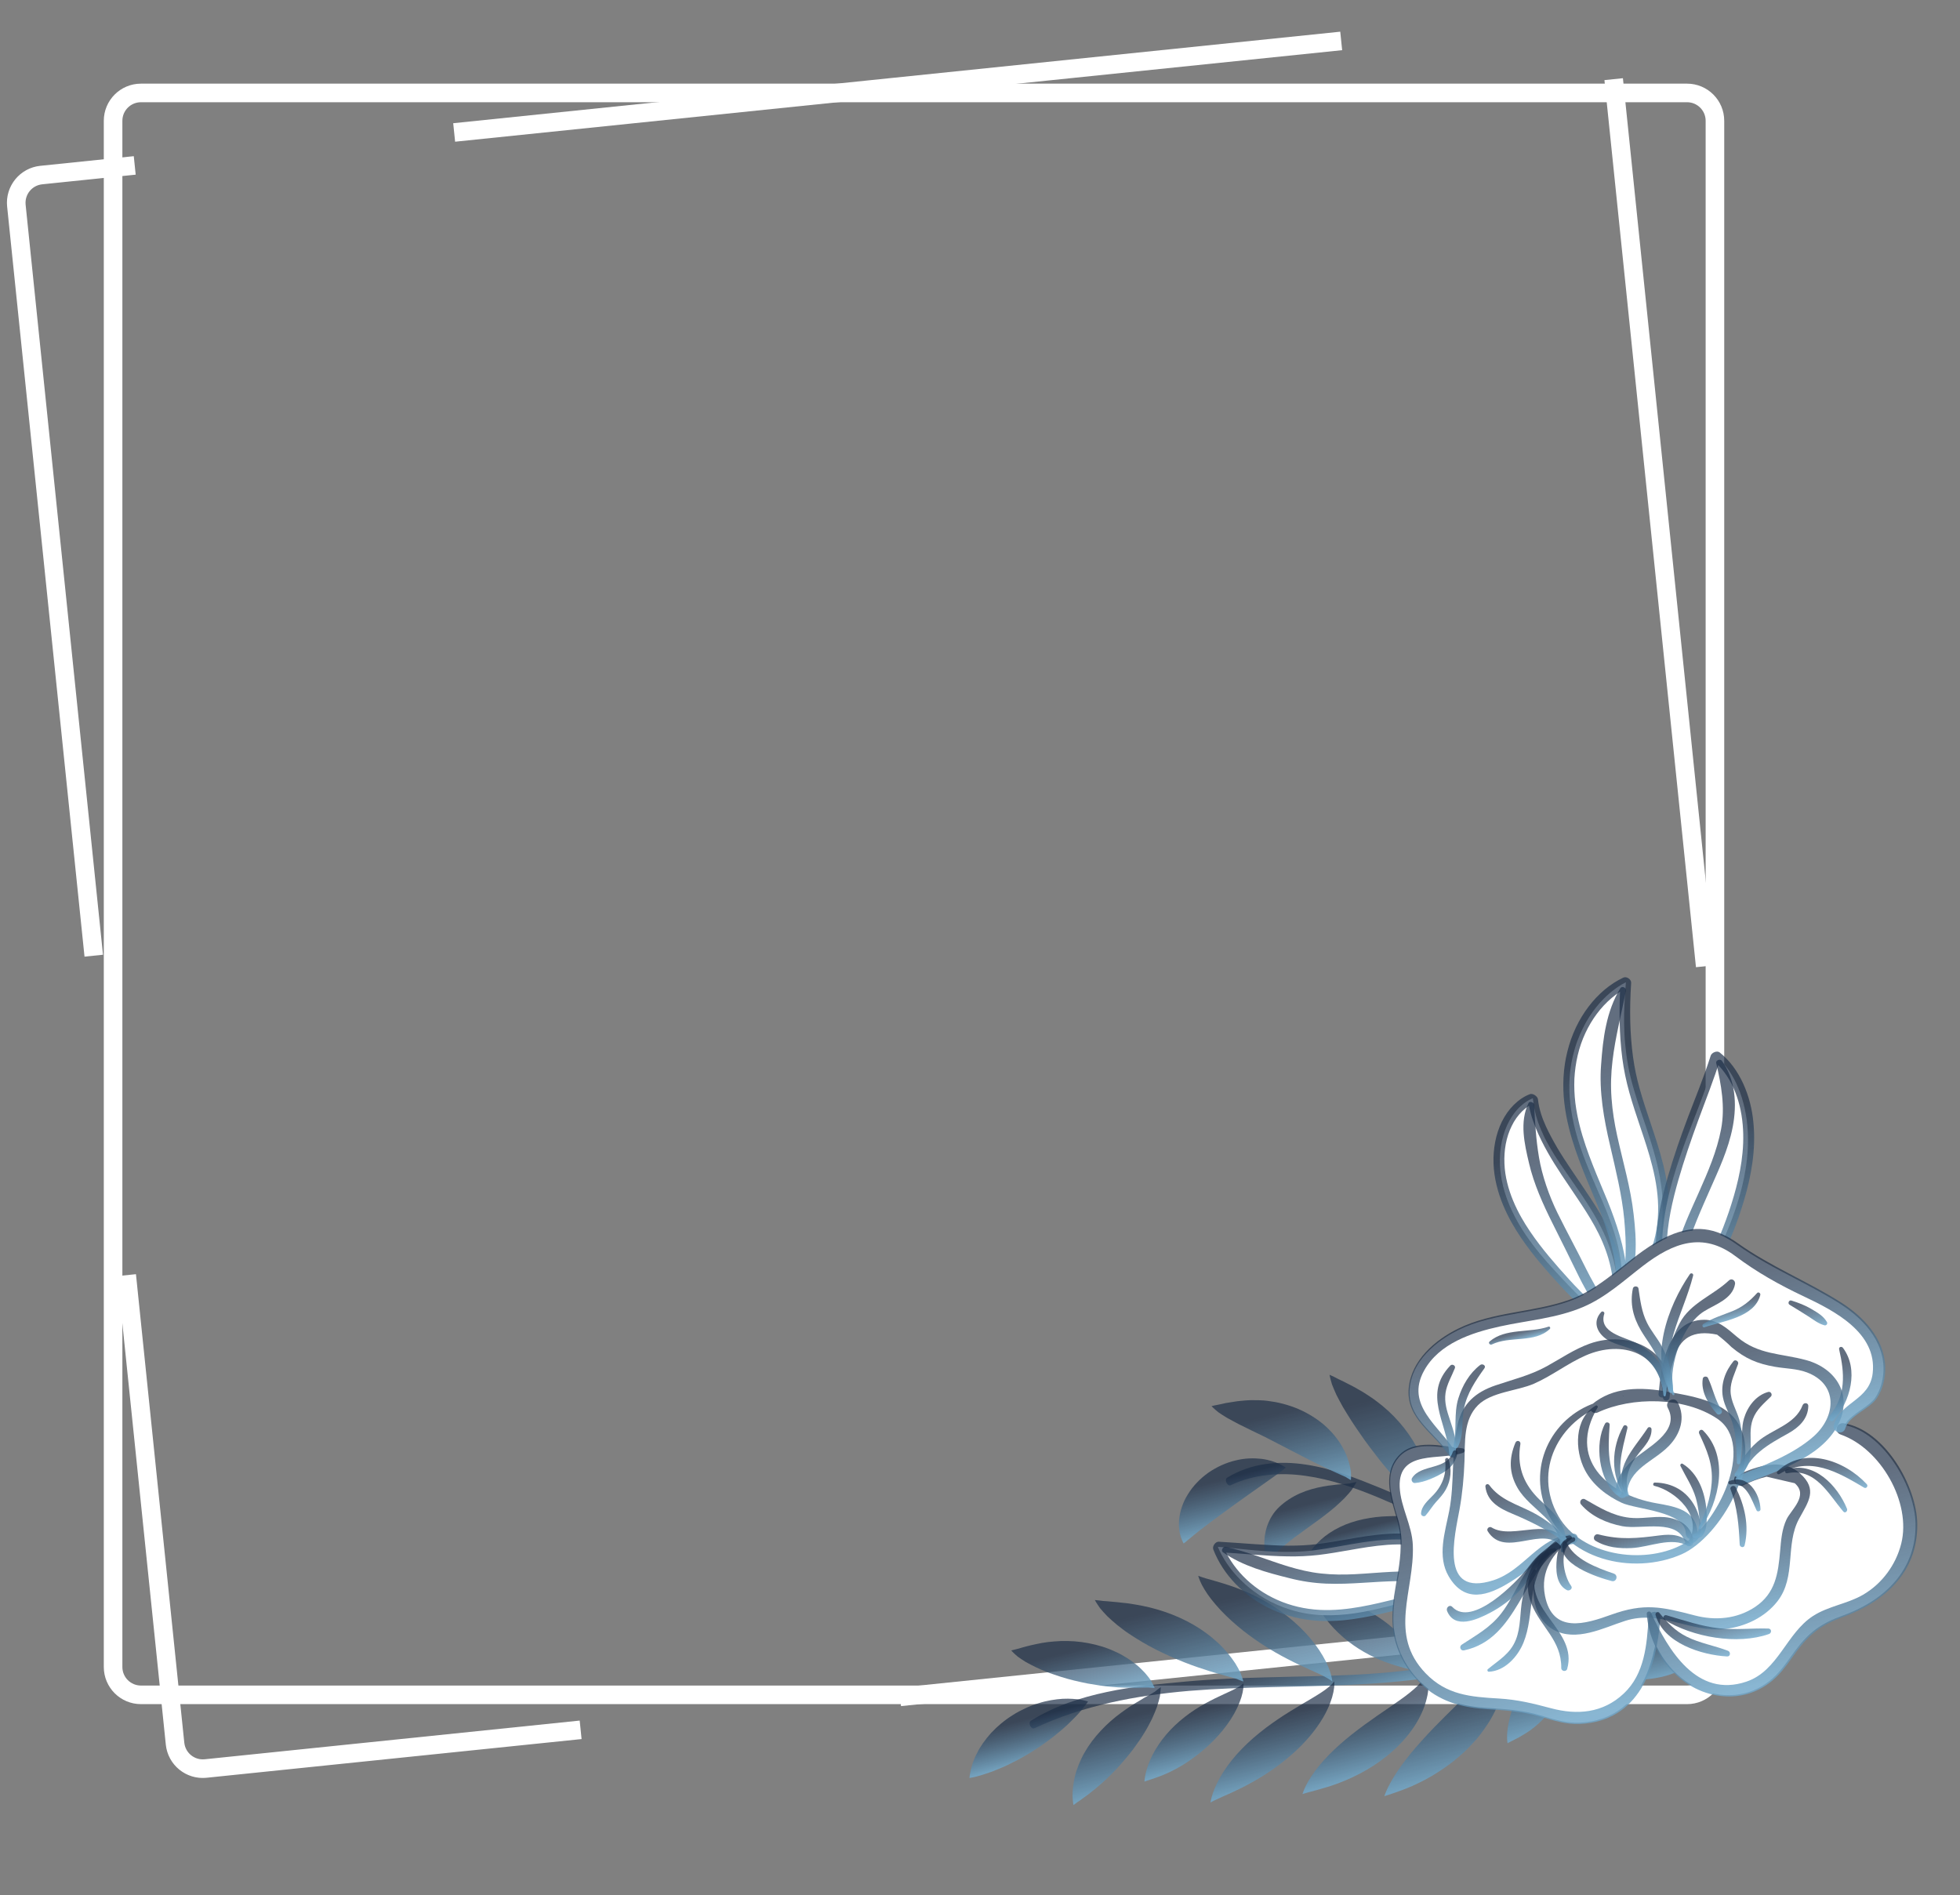 <svg width="211" height="204" viewBox="0 0 211 204" fill="none" xmlns="http://www.w3.org/2000/svg">
<rect x="0" y="0" width="211" height="204" fill="#808080" stroke="none"/>
<path d="M12.174 179.448C12.174 181.105 13.517 182.448 15.174 182.448H181.618C183.275 182.448 184.618 181.105 184.618 179.448V13.005C184.618 11.348 183.275 10.005 181.618 10.005H15.174C13.517 10.005 12.174 11.348 12.174 13.005V179.448Z" stroke="white" stroke-width="2" stroke-miterlimit="10"/>
<path d="M190.379 170.004C190.549 171.652 189.351 173.126 187.703 173.296L22.137 190.379C20.489 190.549 19.015 189.351 18.845 187.703L1.763 22.138C1.593 20.49 2.791 19.016 4.439 18.846L170.004 1.763C171.652 1.593 173.126 2.791 173.296 4.439L190.379 170.004Z" stroke="white" stroke-width="2" stroke-miterlimit="10" stroke-dasharray="96 34.57"/>
<path d="M175.856 167.787C172.459 172.327 167.513 175.419 162.168 177.359C159.488 178.328 156.696 179.028 153.856 179.483C151.006 179.935 148.111 180.187 145.197 180.313C139.425 180.573 133.573 180.482 127.7 181.012C124.865 181.28 121.972 181.533 119.118 182.149C116.273 182.752 113.448 183.688 110.989 185.233C110.635 185.454 111.001 186.217 111.375 186.041C116.578 183.585 122.314 182.508 128.018 182.02C133.744 181.554 139.501 181.646 145.24 181.372C148.176 181.236 151.112 181.013 154.021 180.583C156.927 180.148 159.803 179.458 162.561 178.446C165.31 177.419 167.962 176.09 170.288 174.319C172.636 172.586 174.613 170.383 176.047 167.913C176.1 167.826 175.919 167.708 175.856 167.787Z" fill="url(#paint0_linear_584_96)"/>
<path d="M117.132 183.165C117.132 183.165 117.086 183.231 117.008 183.345C116.925 183.451 116.808 183.625 116.651 183.81C116.343 184.208 115.894 184.721 115.346 185.246C114.809 185.803 114.158 186.341 113.474 186.896C112.784 187.437 112.046 187.963 111.291 188.44C110.92 188.687 110.53 188.903 110.153 189.122C109.779 189.348 109.4 189.551 109.014 189.727C108.28 190.126 107.522 190.419 106.861 190.687C106.177 190.928 105.579 191.127 105.123 191.244C104.898 191.305 104.699 191.335 104.572 191.365C104.44 191.386 104.364 191.399 104.364 191.399C104.364 191.399 104.368 191.322 104.387 191.188C104.411 191.058 104.433 190.854 104.49 190.616C104.6 190.137 104.788 189.456 105.163 188.756C105.515 188.027 106.045 187.279 106.699 186.549C107.361 185.838 108.16 185.164 109.036 184.624C109.468 184.34 109.926 184.106 110.386 183.894C110.844 183.676 111.308 183.491 111.776 183.361C112.696 183.059 113.604 182.927 114.395 182.874C115.189 182.834 115.874 182.902 116.356 182.976C116.598 183.013 116.796 183.076 116.926 183.105C117.059 183.139 117.131 183.165 117.131 183.165L117.132 183.165Z" fill="url(#paint1_linear_584_96)"/>
<path d="M124.303 181.708C124.303 181.708 124.237 181.711 124.12 181.702C124.004 181.693 123.833 181.678 123.616 181.659C123.422 181.663 123.187 181.669 122.917 181.674C122.637 181.693 122.339 181.686 122.004 181.69C121.667 181.696 121.316 181.669 120.931 181.67C120.551 181.656 120.15 181.633 119.727 181.591C118.892 181.54 117.978 181.381 117.047 181.221C116.108 181.028 115.148 180.815 114.203 180.508C113.734 180.358 113.269 180.204 112.82 180.035C112.376 179.873 111.933 179.668 111.532 179.483C111.127 179.292 110.744 179.087 110.414 178.903C110.075 178.696 109.784 178.494 109.552 178.324C109.315 178.138 109.144 177.952 109.03 177.847C108.918 177.734 108.863 177.669 108.863 177.669C108.863 177.669 109.152 177.596 109.657 177.47C109.902 177.391 110.186 177.315 110.5 177.23C110.827 177.137 111.178 177.069 111.566 176.982C111.959 176.899 112.368 176.819 112.814 176.765C113.255 176.717 113.717 176.678 114.199 176.657C115.153 176.628 116.172 176.692 117.168 176.885C118.169 177.076 119.148 177.367 120.044 177.793C120.491 177.983 120.917 178.224 121.314 178.474C121.708 178.715 122.079 179.002 122.405 179.263C122.733 179.531 123.027 179.84 123.273 180.101C123.534 180.397 123.746 180.678 123.9 180.904C124.042 181.137 124.132 181.355 124.203 181.487C124.267 181.627 124.303 181.707 124.303 181.707L124.303 181.708Z" fill="url(#paint2_linear_584_96)"/>
<path d="M124.967 181.62C124.967 181.62 124.96 181.719 124.946 181.892C124.926 182.063 124.908 182.325 124.864 182.634C124.794 182.942 124.686 183.322 124.542 183.767C124.394 184.16 124.22 184.595 124.011 185.041C123.795 185.451 123.563 185.935 123.299 186.362C123.036 186.8 122.755 187.249 122.452 187.654C121.869 188.528 121.207 189.28 120.577 190.009C119.302 191.436 118.045 192.486 117.123 193.189C116.891 193.358 116.678 193.513 116.487 193.652C116.305 193.792 116.136 193.907 115.99 193.996C115.859 194.094 115.75 194.177 115.675 194.234C115.598 194.288 115.556 194.317 115.556 194.317C115.556 194.317 115.544 194.228 115.522 194.071C115.506 193.915 115.474 193.672 115.462 193.377C115.456 193.094 115.476 192.771 115.51 192.394C115.554 192.034 115.622 191.638 115.718 191.216C115.818 190.806 115.958 190.377 116.132 189.954C116.309 189.535 116.504 189.084 116.748 188.674C117.227 187.83 117.831 187.024 118.513 186.304C119.186 185.578 119.933 184.931 120.667 184.392C121.04 184.124 121.398 183.867 121.75 183.636C121.935 183.534 122.103 183.417 122.269 183.314C122.439 183.215 122.601 183.109 122.765 183.02C123.077 182.825 123.371 182.647 123.645 182.507C123.908 182.352 124.138 182.217 124.327 182.105C124.517 181.938 124.685 181.821 124.793 181.738C124.904 181.658 124.968 181.62 124.968 181.62L124.967 181.62Z" fill="url(#paint3_linear_584_96)"/>
<path d="M133.862 181.012C133.862 181.012 133.791 180.994 133.666 180.948C133.544 180.898 133.356 180.839 133.132 180.735C132.919 180.674 132.66 180.6 132.362 180.516C132.064 180.439 131.723 180.344 131.367 180.232C130.994 180.14 130.612 180.013 130.191 179.89C129.777 179.753 129.341 179.61 128.878 179.458C127.969 179.14 126.978 178.757 125.977 178.303C124.97 177.855 123.949 177.348 122.971 176.77C122.485 176.49 122.007 176.173 121.552 175.879C121.1 175.581 120.666 175.238 120.273 174.934C119.878 174.593 119.516 174.291 119.206 173.986C118.895 173.661 118.634 173.378 118.431 173.126C118.229 172.853 118.093 172.621 117.997 172.476C117.905 172.326 117.861 172.242 117.861 172.242C117.861 172.242 117.947 172.25 118.108 172.265C118.263 172.287 118.493 172.302 118.752 172.344C119.028 172.363 119.36 172.378 119.712 172.422C120.076 172.453 120.481 172.49 120.907 172.545C121.351 172.579 121.803 172.655 122.291 172.737C122.776 172.822 123.278 172.92 123.798 173.046C124.827 173.301 125.911 173.658 126.95 174.124C127.994 174.596 128.982 175.152 129.874 175.824C130.319 176.143 130.739 176.506 131.127 176.857C131.512 177.211 131.863 177.608 132.175 177.962C132.488 178.35 132.756 178.712 132.986 179.064C133.219 179.449 133.405 179.781 133.534 180.061C133.648 180.348 133.724 180.596 133.782 180.754C133.832 180.919 133.862 181.012 133.862 181.012L133.862 181.012Z" fill="url(#paint4_linear_584_96)"/>
<path d="M143.429 181.006C143.429 181.006 143.363 180.965 143.246 180.88C143.135 180.781 142.947 180.691 142.755 180.576C142.65 180.521 142.533 180.459 142.407 180.392C142.282 180.331 142.146 180.265 142.002 180.194C141.715 180.063 141.39 179.915 141.037 179.754C140.685 179.594 140.305 179.418 139.903 179.234C139.505 179.041 139.077 178.84 138.644 178.611C138.205 178.389 137.76 178.14 137.3 177.881C136.842 177.616 136.381 177.332 135.916 177.032C135.452 176.73 134.989 176.412 134.535 176.076C134.079 175.743 133.63 175.387 133.2 175.024C132.339 174.295 131.534 173.517 130.878 172.742C130.546 172.359 130.25 171.977 130 171.619C129.75 171.255 129.548 170.916 129.394 170.623C129.24 170.324 129.141 170.075 129.078 169.901C129.016 169.73 128.99 169.635 128.99 169.635C128.99 169.635 129.066 169.662 129.209 169.713C129.34 169.774 129.554 169.822 129.795 169.907C130.281 170.042 130.972 170.236 131.777 170.484C132.174 170.61 132.605 170.747 133.043 170.912C133.481 171.079 133.945 171.258 134.414 171.469C134.879 171.681 135.354 171.913 135.833 172.171C136.312 172.429 136.779 172.717 137.25 173.021C137.722 173.331 138.177 173.66 138.621 174.013C139.064 174.366 139.498 174.74 139.899 175.13C140.711 175.908 141.435 176.764 142.001 177.611C142.285 178.034 142.53 178.459 142.73 178.853C142.929 179.256 143.082 179.629 143.19 179.948C143.303 180.289 143.36 180.55 143.387 180.726C143.415 180.906 143.43 181.006 143.43 181.006L143.429 181.006Z" fill="url(#paint5_linear_584_96)"/>
<path d="M153.268 180.28C153.268 180.28 153.205 180.249 153.098 180.18C152.992 180.093 152.829 180.049 152.658 179.982C152.468 179.915 152.248 179.84 151.997 179.772C151.743 179.705 151.465 179.632 151.16 179.552C150.859 179.474 150.529 179.371 150.185 179.272C149.839 179.163 149.48 179.05 149.108 178.905C148.36 178.626 147.585 178.261 146.811 177.814C146.044 177.37 145.282 176.844 144.598 176.246C143.909 175.657 143.282 174.994 142.782 174.338C142.277 173.681 141.89 173.019 141.666 172.498C141.439 171.972 141.379 171.625 141.379 171.625C141.379 171.625 141.437 171.639 141.548 171.667C141.649 171.703 141.814 171.718 141.999 171.757C142.382 171.826 142.904 171.896 143.51 172.023C143.813 172.088 144.146 172.169 144.482 172.262C144.819 172.361 145.176 172.472 145.542 172.615C146.268 172.877 147.037 173.258 147.79 173.702C148.547 174.16 149.302 174.689 149.998 175.31C150.702 175.926 151.344 176.602 151.881 177.319C152.417 178.03 152.826 178.753 153.04 179.334C153.154 179.632 153.217 179.883 153.235 180.033C153.256 180.192 153.269 180.28 153.269 180.28L153.268 180.28Z" fill="url(#paint6_linear_584_96)"/>
<path d="M162 178.246C162 178.246 161.937 178.205 161.821 178.128C161.766 178.083 161.694 178.035 161.617 178.013C161.536 177.984 161.474 177.958 161.37 177.928C161.18 177.867 160.963 177.813 160.71 177.772C160.46 177.73 160.178 177.684 159.876 177.633C159.268 177.528 158.565 177.422 157.813 177.199C157.065 177.009 156.272 176.696 155.497 176.32C154.721 175.935 153.967 175.456 153.281 174.898C152.58 174.336 151.965 173.719 151.454 173.071C150.944 172.428 150.559 171.775 150.329 171.254C150.213 170.995 150.14 170.772 150.096 170.615C150.052 170.459 150.036 170.376 150.036 170.376C150.036 170.376 150.088 170.392 150.185 170.424C150.274 170.463 150.419 170.479 150.582 170.516C150.917 170.573 151.375 170.65 151.929 170.744C152.2 170.799 152.496 170.863 152.81 170.949C153.111 171.03 153.427 171.122 153.758 171.245C154.427 171.487 155.133 171.782 155.883 172.185C156.616 172.562 157.396 173.045 158.137 173.578C158.51 173.84 158.881 174.137 159.237 174.438C159.594 174.742 159.931 175.049 160.247 175.374C160.563 175.702 160.852 176.025 161.102 176.362C161.349 176.687 161.555 177.016 161.697 177.303C161.768 177.432 161.835 177.596 161.876 177.713C161.925 177.834 161.946 177.926 161.958 178.004C161.984 178.159 161.998 178.245 161.998 178.245L162 178.246Z" fill="url(#paint7_linear_584_96)"/>
<path d="M133.869 181.209C133.869 181.209 133.867 181.302 133.865 181.467C133.864 181.628 133.841 181.877 133.77 182.203C133.736 182.355 133.691 182.519 133.64 182.701C133.587 182.874 133.52 183.057 133.447 183.253C133.297 183.631 133.105 184.038 132.879 184.444C132.428 185.259 131.831 186.068 131.173 186.804C130.516 187.548 129.786 188.204 129.063 188.782C128.332 189.351 127.628 189.843 126.947 190.223C126.273 190.613 125.638 190.903 125.091 191.126C124.813 191.228 124.56 191.32 124.333 191.404C124.105 191.482 123.905 191.55 123.741 191.606C123.579 191.667 123.434 191.697 123.346 191.739C123.251 191.772 123.199 191.789 123.199 191.789C123.199 191.789 123.213 191.44 123.337 190.895C123.462 190.356 123.702 189.652 124.07 188.919C124.442 188.195 124.94 187.444 125.533 186.745C126.125 186.047 126.812 185.396 127.536 184.835C128.258 184.266 129.019 183.779 129.753 183.374C130.118 183.167 130.479 182.99 130.82 182.818C131.165 182.655 131.491 182.5 131.793 182.358C132.1 182.216 132.38 182.085 132.63 181.97C132.755 181.905 132.873 181.846 132.982 181.791C133.092 181.729 133.193 181.674 133.283 181.623C133.449 181.521 133.615 181.433 133.71 181.334C133.81 181.25 133.869 181.209 133.869 181.209L133.869 181.209Z" fill="url(#paint8_linear_584_96)"/>
<path d="M143.649 180.999C143.649 180.999 143.648 181.104 143.648 181.294C143.648 181.48 143.624 181.762 143.549 182.14C143.512 182.314 143.461 182.504 143.405 182.717C143.345 182.917 143.269 183.131 143.186 183.36C143.012 183.801 142.789 184.28 142.519 184.755C141.979 185.708 141.251 186.678 140.428 187.552C140.223 187.776 140.009 187.99 139.79 188.198C139.573 188.411 139.355 188.618 139.13 188.815C138.682 189.214 138.21 189.588 137.75 189.942C137.287 190.291 136.815 190.619 136.355 190.92C135.897 191.221 135.443 191.492 135.001 191.742C134.566 191.995 134.145 192.216 133.744 192.418C133.343 192.612 132.968 192.792 132.624 192.958C132.276 193.113 131.951 193.249 131.679 193.379C131.4 193.507 131.156 193.617 130.955 193.709C130.759 193.812 130.586 193.876 130.482 193.944C130.37 194.006 130.312 194.039 130.312 194.039C130.312 194.039 130.362 193.634 130.576 193.01C130.684 192.703 130.831 192.347 131.017 191.961C131.204 191.581 131.431 191.17 131.694 190.753C132.229 189.925 132.905 189.065 133.692 188.263C134.084 187.862 134.497 187.467 134.927 187.091C135.361 186.718 135.806 186.359 136.256 186.014C136.708 185.673 137.169 185.35 137.62 185.041C138.075 184.737 138.526 184.444 138.964 184.177C139.408 183.909 139.829 183.654 140.229 183.413C140.63 183.175 141.011 182.949 141.361 182.741C141.715 182.533 142.028 182.329 142.313 182.144C142.453 182.045 142.584 181.954 142.705 181.869C142.825 181.775 142.935 181.688 143.034 181.61C143.212 181.451 143.389 181.312 143.485 181.178C143.592 181.06 143.649 180.999 143.649 180.999Z" fill="url(#paint9_linear_584_96)"/>
<path d="M153.622 180.031C153.622 180.031 153.646 180.131 153.689 180.312C153.735 180.489 153.78 180.76 153.791 181.158C153.793 181.343 153.782 181.539 153.771 181.765C153.755 181.984 153.716 182.208 153.678 182.461C153.582 182.938 153.438 183.469 153.226 183.994C152.808 185.04 152.153 186.109 151.346 187.051C151.149 187.292 150.937 187.52 150.718 187.74C150.501 187.97 150.277 188.187 150.043 188.4C149.583 188.814 149.099 189.204 148.602 189.564C146.617 191.002 144.5 191.87 142.913 192.363C142.126 192.609 141.447 192.782 140.979 192.909C140.748 192.982 140.548 193.019 140.423 193.069C140.288 193.108 140.216 193.129 140.216 193.129C140.216 193.129 140.323 192.748 140.614 192.166C140.76 191.88 140.951 191.549 141.183 191.194C141.414 190.843 141.696 190.468 142.007 190.082C142.321 189.704 142.668 189.313 143.041 188.93C143.42 188.545 143.822 188.159 144.244 187.787C144.662 187.416 145.103 187.045 145.552 186.69C146 186.335 146.455 185.996 146.913 185.658C147.825 184.995 148.735 184.371 149.568 183.803C149.98 183.515 150.379 183.236 150.756 182.971C151.125 182.709 151.475 182.454 151.781 182.2C152.096 181.953 152.361 181.709 152.604 181.481C152.718 181.358 152.825 181.242 152.924 181.136C153.019 181.015 153.105 180.905 153.184 180.806C153.256 180.699 153.32 180.603 153.376 180.52C153.44 180.434 153.472 180.326 153.509 180.256C153.583 180.109 153.622 180.03 153.622 180.03L153.622 180.031Z" fill="url(#paint10_linear_584_96)"/>
<path d="M166.981 175.127C166.981 175.127 166.93 175.13 166.839 175.122C166.749 175.112 166.612 175.109 166.452 175.079C166.298 175.086 166.148 175.127 166.004 175.15C165.828 175.177 165.63 175.193 165.432 175.21C165.215 175.238 165.011 175.238 164.772 175.251C164.54 175.259 164.298 175.244 164.035 175.216C163.78 175.183 163.511 175.14 163.24 175.073C162.971 175.002 162.694 174.932 162.415 174.813C161.85 174.586 161.294 174.287 160.773 173.902C160.515 173.713 160.258 173.484 160.021 173.26C159.788 173.037 159.559 172.78 159.363 172.542C159.163 172.295 158.981 172.033 158.832 171.803C158.676 171.55 158.55 171.317 158.456 171.122C158.357 170.914 158.295 170.727 158.253 170.616C158.216 170.499 158.195 170.435 158.195 170.435C158.195 170.435 158.363 170.423 158.58 170.391C158.697 170.366 158.83 170.346 158.974 170.325C159.127 170.295 159.289 170.284 159.467 170.266C159.647 170.245 159.829 170.241 160.038 170.244C160.244 170.255 160.462 170.272 160.697 170.316C161.155 170.389 161.662 170.537 162.208 170.77C162.49 170.898 162.754 171.013 163.041 171.169C163.323 171.32 163.608 171.488 163.9 171.686C164.184 171.868 164.483 172.1 164.756 172.314C165.025 172.521 165.307 172.786 165.547 173.011C165.802 173.267 166.025 173.516 166.224 173.756C166.449 174.036 166.618 174.278 166.727 174.472C166.814 174.667 166.873 174.84 166.918 174.949C166.958 175.064 166.98 175.128 166.98 175.128L166.981 175.127Z" fill="url(#paint11_linear_584_96)"/>
<path d="M167.105 174.873C167.105 174.873 167.158 174.927 167.253 175.025C167.344 175.123 167.484 175.262 167.636 175.507C167.721 175.63 167.79 175.756 167.871 175.901C167.957 176.048 168.026 176.205 168.101 176.379C168.254 176.728 168.377 177.124 168.474 177.555C168.565 177.984 168.621 178.445 168.632 178.914C168.641 179.382 168.615 179.872 168.536 180.333C168.383 181.262 168.058 182.188 167.625 182.997C167.186 183.793 166.651 184.546 166.071 185.117C165.492 185.702 164.89 186.189 164.332 186.533C163.775 186.887 163.274 187.165 162.903 187.343C162.725 187.439 162.558 187.508 162.461 187.569C162.352 187.625 162.293 187.656 162.293 187.656C162.293 187.656 162.228 187.349 162.24 186.828C162.247 186.571 162.274 186.266 162.325 185.931C162.375 185.598 162.451 185.238 162.547 184.863C162.644 184.486 162.761 184.09 162.896 183.699C163.033 183.308 163.18 182.912 163.345 182.526C163.673 181.762 164.044 180.984 164.422 180.295C164.803 179.607 165.172 178.925 165.524 178.355C165.878 177.783 166.189 177.233 166.444 176.774C166.57 176.539 166.69 176.327 166.774 176.109C166.867 175.896 166.929 175.683 166.982 175.516C167.007 175.423 167.03 175.341 167.049 175.269C167.06 175.184 167.07 175.111 167.077 175.053C167.096 174.937 167.106 174.873 167.106 174.873L167.105 174.873Z" fill="url(#paint12_linear_584_96)"/>
<path d="M161.827 177.752C161.827 177.752 161.857 177.853 161.909 178.038C161.961 178.22 162.022 178.495 162.063 178.877C162.097 179.236 162.112 179.67 162.082 180.157C162.048 180.636 161.974 181.17 161.845 181.724C161.587 182.826 161.111 183.999 160.444 185.129C160.28 185.408 160.101 185.686 159.91 185.955C159.723 186.23 159.527 186.504 159.318 186.768C158.902 187.298 158.449 187.785 157.972 188.266C157.493 188.747 156.991 189.174 156.477 189.584C155.955 189.998 155.441 190.359 154.936 190.687C153.914 191.361 152.926 191.859 152.046 192.253C151.18 192.627 150.415 192.906 149.887 193.078C149.626 193.175 149.4 193.229 149.258 193.286C149.106 193.334 149.026 193.36 149.026 193.36C149.026 193.36 149.146 192.97 149.443 192.361C149.592 192.061 149.786 191.71 150.017 191.328C150.248 190.951 150.529 190.532 150.835 190.103C151.45 189.249 152.202 188.332 153.019 187.426C153.424 186.98 153.85 186.516 154.278 186.069C154.717 185.624 155.153 185.182 155.583 184.748C156.021 184.315 156.452 183.891 156.871 183.477C157.289 183.067 157.698 182.666 158.088 182.285C158.471 181.893 158.836 181.522 159.183 181.168C159.528 180.826 159.84 180.474 160.126 180.161C160.413 179.846 160.663 179.552 160.883 179.28C160.988 179.138 161.086 179.004 161.177 178.88C161.264 178.75 161.344 178.63 161.416 178.522C161.541 178.31 161.668 178.122 161.722 177.97C161.791 177.827 161.827 177.754 161.827 177.754L161.827 177.752Z" fill="url(#paint13_linear_584_96)"/>
<path d="M195.561 167.92C190.94 170.791 185.395 171.689 179.958 171.36C174.489 171.038 169.142 169.349 163.998 167.149C158.893 164.965 153.915 162.368 148.668 160.208C146.128 159.178 143.488 158.104 140.613 157.667C139.18 157.445 137.708 157.392 136.239 157.604C134.766 157.811 133.352 158.307 132.117 159.066C131.758 159.286 132.136 160.044 132.492 159.878C134.996 158.693 137.855 158.478 140.572 158.876C143.306 159.257 145.933 160.186 148.478 161.247C153.573 163.393 158.484 165.961 163.576 168.122C168.768 170.323 174.21 172.205 179.883 172.515C182.701 172.654 185.557 172.489 188.274 171.762C190.996 171.079 193.556 169.827 195.693 168.107C195.772 168.048 195.645 167.872 195.561 167.92L195.561 167.92Z" fill="url(#paint14_linear_584_96)"/>
<path d="M138.426 157.986C138.426 157.986 138.365 158.037 138.259 158.126C138.151 158.207 137.994 158.344 137.799 158.481C137.411 158.773 136.867 159.151 136.285 159.563C135.709 159.97 135.079 160.417 134.432 160.875C133.802 161.34 133.151 161.771 132.543 162.228C131.943 162.666 131.351 163.097 130.779 163.514C130.224 163.932 129.694 164.333 129.213 164.695C128.742 165.073 128.299 165.427 127.974 165.703C127.821 165.844 127.669 165.954 127.578 166.035C127.478 166.112 127.42 166.157 127.42 166.157C127.42 166.157 127.383 166.095 127.329 165.977C127.28 165.861 127.192 165.683 127.119 165.453C126.971 164.996 126.856 164.312 126.946 163.492C127.038 162.683 127.328 161.727 127.886 160.855C128.425 159.968 129.206 159.154 130.104 158.521C131.009 157.899 132.022 157.445 133.022 157.213C134.015 156.96 134.995 156.954 135.814 157.045C136.646 157.155 137.294 157.388 137.739 157.597C137.961 157.699 138.134 157.81 138.249 157.873C138.365 157.94 138.426 157.985 138.426 157.985L138.426 157.986Z" fill="url(#paint15_linear_584_96)"/>
<path d="M145.43 159.33C145.43 159.33 145.373 159.303 145.274 159.244C145.178 159.183 145.037 159.096 144.853 158.989C144.681 158.912 144.472 158.818 144.232 158.711C143.975 158.611 143.717 158.474 143.417 158.343C143.111 158.217 142.808 158.049 142.458 157.898C142.118 157.731 141.761 157.556 141.381 157.368C140.626 157 139.805 156.553 138.93 156.108C138.048 155.652 137.132 155.18 136.173 154.684C135.695 154.454 135.198 154.214 134.713 153.98C134.255 153.754 133.769 153.513 133.329 153.295C132.89 153.07 132.469 152.827 132.109 152.637C131.74 152.417 131.42 152.206 131.165 152.03C130.906 151.836 130.726 151.651 130.604 151.547C130.483 151.435 130.426 151.369 130.426 151.369C130.426 151.369 130.795 151.272 131.447 151.153C131.767 151.072 132.132 150.999 132.546 150.943C132.978 150.864 133.43 150.804 133.947 150.768C134.464 150.72 134.998 150.715 135.59 150.736C136.189 150.749 136.716 150.835 137.29 150.929C138.407 151.144 139.543 151.517 140.544 152.047C141.551 152.581 142.452 153.225 143.161 153.982C143.525 154.34 143.835 154.74 144.109 155.129C144.387 155.507 144.604 155.935 144.794 156.31C144.982 156.695 145.113 157.099 145.221 157.439C145.328 157.817 145.395 158.158 145.43 158.43C145.453 158.703 145.436 158.937 145.439 159.088C145.434 159.241 145.43 159.329 145.43 159.329L145.43 159.33Z" fill="url(#paint16_linear_584_96)"/>
<path d="M146.041 159.539C146.041 159.539 145.991 159.625 145.902 159.774C145.81 159.918 145.678 160.144 145.504 160.405C145.308 160.65 145.05 160.945 144.734 161.282C144.439 161.569 144.105 161.888 143.743 162.21C143.389 162.495 142.998 162.839 142.613 163.123C142.223 163.411 141.828 163.727 141.44 163.988C140.664 164.57 139.929 165.066 139.3 165.545C138.676 166.025 138.167 166.445 137.765 166.795C137.669 166.88 137.575 166.963 137.483 167.043C137.422 167.127 137.366 167.202 137.312 167.266C137.204 167.4 137.103 167.526 137.013 167.621C136.926 167.738 136.842 167.805 136.774 167.889C136.71 167.977 136.644 168.024 136.599 168.081C136.561 168.149 136.52 168.181 136.498 168.213C136.469 168.237 136.458 168.254 136.458 168.254C136.458 168.254 136.432 168.172 136.388 168.025C136.349 167.884 136.286 167.66 136.232 167.391C136.184 167.138 136.138 166.829 136.115 166.483C136.101 166.161 136.108 165.801 136.149 165.415C136.201 165.068 136.28 164.663 136.408 164.295C136.537 163.934 136.705 163.541 136.917 163.208C137.34 162.492 138.029 161.88 138.772 161.395C139.519 160.908 140.366 160.54 141.191 160.311C141.607 160.19 142.012 160.102 142.407 160.025C142.607 160.003 142.798 159.961 142.983 159.931C143.172 159.902 143.353 159.879 143.532 159.865C143.882 159.818 144.211 159.779 144.509 159.766C144.803 159.733 145.06 159.711 145.272 159.696C145.509 159.627 145.706 159.599 145.837 159.568C145.968 159.545 146.04 159.539 146.04 159.539L146.041 159.539Z" fill="url(#paint17_linear_584_96)"/>
<path d="M153.933 162.932C153.933 162.932 153.882 162.885 153.795 162.79C153.712 162.692 153.578 162.557 153.433 162.368C153.278 162.219 153.091 162.039 152.875 161.833C152.657 161.634 152.406 161.4 152.152 161.146C151.876 160.898 151.612 160.613 151.307 160.32C151.008 160.021 150.707 159.698 150.389 159.352C149.754 158.668 149.086 157.875 148.415 157.027C147.746 156.165 147.049 155.267 146.4 154.304C146.066 153.84 145.752 153.345 145.439 152.876C145.134 152.403 144.841 151.911 144.572 151.466C144.317 150.989 144.066 150.557 143.866 150.148C143.675 149.719 143.517 149.349 143.395 149.036C143.287 148.705 143.231 148.436 143.185 148.265C143.143 148.09 143.129 147.995 143.129 147.995C143.129 147.995 143.223 148.037 143.397 148.115C143.561 148.197 143.811 148.303 144.07 148.454C144.358 148.59 144.714 148.744 145.061 148.941C145.426 149.127 145.847 149.332 146.245 149.577C146.68 149.81 147.094 150.085 147.535 150.377C147.98 150.67 148.396 151 148.832 151.348C149.684 152.045 150.48 152.867 151.173 153.747C151.871 154.639 152.448 155.577 152.895 156.565C153.13 157.042 153.319 157.551 153.484 158.036C153.651 158.518 153.771 159.026 153.877 159.477C153.966 159.959 154.028 160.401 154.065 160.816C154.09 161.26 154.1 161.637 154.083 161.943C154.052 162.249 154.004 162.501 153.981 162.669C153.951 162.837 153.934 162.932 153.934 162.932L153.933 162.932Z" fill="url(#paint18_linear_584_96)"/>
<path d="M162.169 167.03C162.169 167.03 162.129 166.965 162.066 166.839C162.013 166.704 161.891 166.541 161.775 166.357C161.708 166.263 161.635 166.159 161.555 166.045C161.474 165.939 161.386 165.822 161.292 165.698C161.102 165.458 160.888 165.187 160.654 164.892C160.424 164.599 160.173 164.281 159.909 163.945C159.651 163.601 159.375 163.241 159.106 162.851C158.828 162.464 158.556 162.05 158.282 161.622C158.011 161.19 157.739 160.736 157.48 160.269C157.223 159.8 156.969 159.316 156.733 158.821C156.498 158.325 156.281 157.815 156.076 157.305C155.675 156.282 155.353 155.237 155.145 154.262C155.043 153.775 154.974 153.305 154.923 152.878C154.877 152.446 154.859 152.055 154.863 151.727C154.87 151.394 154.898 151.129 154.925 150.948C154.956 150.769 154.972 150.673 154.972 150.673C154.972 150.673 155.025 150.73 155.122 150.837C155.206 150.948 155.365 151.085 155.53 151.265C155.883 151.597 156.356 152.073 156.935 152.641C157.215 152.924 157.5 153.233 157.803 153.569C158.103 153.907 158.41 154.266 158.704 154.655C159.004 155.043 159.309 155.455 159.59 155.888C159.872 156.322 160.152 156.782 160.41 157.252C160.666 157.727 160.909 158.216 161.132 158.722C161.35 159.224 161.549 159.74 161.722 160.262C162.07 161.304 162.308 162.371 162.425 163.375C162.482 163.873 162.506 164.358 162.507 164.796C162.502 165.241 162.469 165.642 162.424 165.975C162.373 166.33 162.308 166.588 162.255 166.76C162.201 166.933 162.17 167.03 162.17 167.03L162.169 167.03Z" fill="url(#paint19_linear_584_96)"/>
<path d="M171.01 170.452C171.01 170.452 170.968 170.4 170.904 170.291C170.848 170.168 170.726 170.059 170.604 169.924C170.468 169.785 170.307 169.631 170.117 169.467C169.925 169.303 169.714 169.123 169.482 168.924C169.257 168.723 169.013 168.504 168.754 168.273C168.5 168.041 168.239 167.775 167.979 167.493C167.449 166.946 166.937 166.277 166.463 165.565C165.993 164.836 165.568 164.062 165.239 163.23C164.904 162.411 164.661 161.564 164.519 160.757C164.375 159.954 164.343 159.207 164.379 158.641C164.416 158.073 164.517 157.735 164.517 157.735C164.517 157.735 164.561 157.774 164.643 157.845C164.713 157.919 164.848 158.004 164.985 158.113C165.273 158.328 165.687 158.612 166.147 158.979C166.374 159.161 166.616 159.364 166.864 159.592C167.11 159.826 167.362 160.068 167.609 160.343C168.116 160.889 168.599 161.528 169.054 162.248C169.502 162.959 169.923 163.762 170.258 164.601C170.601 165.436 170.871 166.335 171.037 167.19C171.205 168.046 171.258 168.883 171.203 169.499C171.178 169.817 171.131 170.07 171.084 170.214C171.037 170.367 171.01 170.452 171.01 170.452L171.01 170.452Z" fill="url(#paint20_linear_584_96)"/>
<path d="M179.465 172.101C179.465 172.101 179.426 172.039 179.354 171.923C179.323 171.86 179.278 171.788 179.219 171.737C179.159 171.679 179.114 171.63 179.035 171.562C178.893 171.433 178.722 171.302 178.517 171.162C178.321 171.014 178.086 170.862 177.842 170.696C177.35 170.373 176.782 169.967 176.215 169.477C175.642 169.004 175.081 168.393 174.566 167.746C174.057 167.067 173.606 166.356 173.24 165.55C172.871 164.773 172.598 163.946 172.434 163.153C172.268 162.369 172.214 161.626 172.236 161.052C172.245 160.768 172.276 160.535 172.303 160.374C172.335 160.216 172.352 160.133 172.352 160.133C172.352 160.133 172.389 160.171 172.459 160.24C172.517 160.311 172.635 160.391 172.757 160.488C173.011 160.675 173.376 160.912 173.795 161.234C173.999 161.388 174.222 161.561 174.451 161.761C174.682 161.967 174.917 162.183 175.14 162.416C175.6 162.893 176.072 163.466 176.547 164.115C177.018 164.772 177.494 165.487 177.92 166.294C178.138 166.678 178.341 167.095 178.533 167.509C178.722 167.93 178.895 168.362 179.045 168.778C179.191 169.202 179.319 169.611 179.406 170.018C179.497 170.413 179.55 170.796 179.564 171.116C179.576 171.263 179.571 171.439 179.562 171.563C179.559 171.693 179.541 171.786 179.522 171.862C179.485 172.016 179.464 172.101 179.464 172.101L179.465 172.101Z" fill="url(#paint21_linear_584_96)"/>
<path d="M153.848 163.111C153.848 163.111 153.805 163.194 153.729 163.34C153.655 163.483 153.522 163.695 153.313 163.955C153.216 164.075 153.103 164.202 152.976 164.343C152.852 164.474 152.712 164.607 152.561 164.751C152.26 165.022 151.91 165.303 151.532 165.562C150.772 166.081 149.892 166.554 148.988 166.906C148.087 167.282 147.143 167.526 146.271 167.722C145.397 167.908 144.576 168.029 143.868 168.088C143.153 168.15 142.545 168.164 142.05 168.151C141.809 168.14 141.589 168.131 141.393 168.122C141.203 168.112 141.033 168.093 140.903 168.092C140.771 168.094 140.663 168.073 140.589 168.082C140.514 168.079 140.473 168.078 140.473 168.078C140.473 168.078 140.604 167.758 140.889 167.298C141.171 166.838 141.613 166.28 142.186 165.757C142.762 165.235 143.471 164.754 144.261 164.378C145.05 163.993 145.914 163.722 146.783 163.535C147.652 163.358 148.525 163.246 149.337 163.227C149.743 163.206 150.135 163.205 150.505 163.202C150.875 163.21 151.225 163.219 151.548 163.225C151.875 163.233 152.175 163.24 152.441 163.247C152.578 163.246 152.705 163.245 152.823 163.244C152.945 163.238 153.057 163.232 153.157 163.226C153.346 163.207 153.528 163.201 153.654 163.154C153.779 163.122 153.849 163.112 153.849 163.112L153.848 163.111Z" fill="url(#paint22_linear_584_96)"/>
<path d="M162.361 167.117C162.361 167.117 162.314 167.211 162.23 167.382C162.149 167.549 162.005 167.793 161.775 168.101C161.668 168.241 161.542 168.391 161.4 168.558C161.26 168.713 161.101 168.872 160.929 169.043C160.587 169.365 160.184 169.702 159.74 170.014C158.847 170.643 157.796 171.2 156.683 171.63C156.407 171.743 156.125 171.843 155.844 171.933C155.561 172.031 155.275 172.122 154.989 172.201C154.416 172.361 153.85 172.497 153.283 172.608C152.715 172.714 152.166 172.806 151.626 172.871C151.084 172.934 150.568 172.979 150.073 173.008C149.576 173.039 149.102 173.043 148.666 173.052C148.228 173.054 147.814 173.04 147.44 173.029C147.069 173.012 146.728 172.996 146.426 172.982C146.124 172.969 145.86 172.958 145.643 172.948C145.426 172.952 145.247 172.933 145.125 172.948C144.999 172.95 144.932 172.951 144.932 172.951C144.932 172.951 145.164 172.621 145.635 172.159C145.869 171.934 146.159 171.682 146.496 171.421C146.831 171.164 147.218 170.905 147.638 170.654C148.477 170.15 149.459 169.691 150.503 169.324C151.022 169.137 151.562 168.97 152.105 168.824C152.647 168.679 153.193 168.552 153.741 168.444C154.288 168.337 154.826 168.245 155.359 168.167C155.891 168.094 156.407 168.024 156.907 167.974C157.411 167.924 157.888 167.877 158.341 167.832C158.795 167.789 159.223 167.75 159.619 167.712C160.016 167.676 160.375 167.628 160.704 167.581C160.869 167.551 161.023 167.524 161.165 167.499C161.31 167.465 161.442 167.433 161.563 167.405C161.786 167.338 161.999 167.289 162.14 167.208C162.284 167.149 162.36 167.117 162.36 167.117L162.361 167.117Z" fill="url(#paint23_linear_584_96)"/>
<path d="M171.424 170.366C171.424 170.366 171.404 170.466 171.368 170.649C171.334 170.829 171.262 171.094 171.107 171.46C171.032 171.629 170.942 171.804 170.838 172.006C170.733 172.197 170.606 172.386 170.468 172.602C170.184 173 169.838 173.418 169.436 173.804C168.632 174.585 167.603 175.29 166.497 175.802C166.219 175.939 165.934 176.059 165.645 176.169C165.356 176.287 165.07 176.386 164.776 176.48C164.193 176.662 163.584 176.819 163.001 176.929C160.623 177.394 158.364 177.266 156.755 177.024C155.935 176.904 155.288 176.768 154.804 176.676C154.565 176.64 154.37 176.586 154.24 176.577C154.105 176.554 154.034 176.541 154.034 176.541C154.034 176.541 154.295 176.245 154.807 175.85C155.063 175.658 155.38 175.443 155.743 175.226C156.105 175.011 156.513 174.795 156.954 174.584C157.391 174.38 157.877 174.177 158.373 173.992C158.872 173.808 159.387 173.635 159.924 173.479C160.459 173.321 161.001 173.176 161.546 173.046C162.095 172.915 162.644 172.798 163.185 172.69C164.276 172.469 165.329 172.297 166.307 172.12C166.79 172.037 167.254 171.953 167.696 171.862C168.132 171.771 168.543 171.687 168.914 171.589C169.293 171.492 169.629 171.376 169.936 171.267C170.087 171.201 170.229 171.141 170.359 171.085C170.491 171.016 170.611 170.953 170.72 170.896C170.828 170.827 170.923 170.767 171.007 170.714C171.098 170.661 171.172 170.575 171.233 170.527C171.359 170.422 171.424 170.366 171.424 170.366Z" fill="url(#paint24_linear_584_96)"/>
<path d="M185.038 171.212C185.038 171.212 184.991 171.194 184.914 171.152C184.838 171.108 184.719 171.052 184.589 170.962C184.451 170.91 184.3 170.872 184.166 170.842C184.001 170.799 183.82 170.738 183.639 170.677C183.439 170.619 183.258 170.54 183.045 170.459C182.837 170.362 182.629 170.254 182.41 170.128C182.199 169.998 181.979 169.855 181.768 169.688C181.561 169.528 181.342 169.323 181.145 169.115C180.739 168.682 180.372 168.21 180.066 167.629C179.914 167.35 179.781 167.043 179.663 166.744C179.548 166.449 179.451 166.124 179.373 165.83C179.297 165.524 179.242 165.216 179.203 164.942C179.165 164.646 179.148 164.381 179.142 164.163C179.137 163.932 179.156 163.734 179.163 163.617C179.176 163.495 179.183 163.429 179.183 163.429C179.183 163.429 179.331 163.498 179.526 163.547C179.635 163.569 179.754 163.6 179.884 163.636C180.025 163.669 180.166 163.717 180.325 163.774C180.487 163.837 180.644 163.906 180.819 163.987C180.989 164.075 181.168 164.175 181.351 164.305C181.719 164.57 182.094 164.894 182.477 165.32C182.669 165.539 182.863 165.777 183.05 166.024C183.238 166.272 183.422 166.537 183.602 166.832C183.781 167.111 183.955 167.435 184.117 167.747C184.279 168.054 184.427 168.404 184.555 168.705C184.684 169.039 184.79 169.356 184.876 169.653C184.971 169.998 185.031 170.287 185.056 170.509C185.061 170.721 185.05 170.904 185.049 171.022C185.042 171.142 185.038 171.211 185.038 171.211L185.038 171.212Z" fill="url(#paint25_linear_584_96)"/>
<path d="M185.242 171.024C185.242 171.024 185.268 171.095 185.316 171.222C185.361 171.348 185.434 171.529 185.478 171.814C185.509 171.96 185.523 172.103 185.541 172.268C185.563 172.437 185.566 172.609 185.569 172.798C185.576 173.179 185.538 173.592 185.463 174.027C185.385 174.459 185.263 174.905 185.096 175.343C184.927 175.785 184.721 176.199 184.474 176.602C183.984 177.403 183.336 178.129 182.636 178.693C181.93 179.269 181.163 179.724 180.414 180.026C179.659 180.348 178.935 180.527 178.291 180.633C177.645 180.75 177.093 180.776 176.684 180.799C176.485 180.817 176.307 180.814 176.194 180.832C176.073 180.84 176.008 180.845 176.008 180.845C176.008 180.845 176.072 180.538 176.291 180.064C176.401 179.832 176.548 179.563 176.727 179.275C176.907 178.989 177.118 178.688 177.353 178.382C177.588 178.08 177.846 177.777 178.122 177.465C178.401 177.16 178.687 176.853 178.987 176.563C179.58 175.99 180.209 175.443 180.814 174.943C181.418 174.462 182.006 173.996 182.536 173.598C183.068 173.211 183.55 172.841 183.948 172.509C184.147 172.344 184.333 172.185 184.489 172.029C184.652 171.882 184.785 171.7 184.894 171.569C184.951 171.493 185.001 171.426 185.045 171.367C185.085 171.293 185.12 171.23 185.149 171.179C185.208 171.078 185.24 171.024 185.24 171.024L185.242 171.024Z" fill="url(#paint26_linear_584_96)"/>
<path d="M179.508 171.579C179.508 171.579 179.494 171.684 179.469 171.874C179.443 172.063 179.391 172.339 179.278 172.706C179.169 173.05 179.012 173.455 178.795 173.891C178.578 174.317 178.301 174.788 177.97 175.233C177.312 176.12 176.412 177.045 175.369 177.782C175.11 177.973 174.837 178.156 174.557 178.327C174.278 178.506 173.99 178.679 173.699 178.825C173.114 179.13 172.502 179.406 171.877 179.647C171.257 179.87 170.622 180.067 169.987 180.23C169.364 180.386 168.762 180.5 168.162 180.596C166.982 180.773 165.862 180.83 164.927 180.807C163.975 180.792 163.201 180.71 162.644 180.647C162.365 180.615 162.142 180.589 161.987 180.572C161.833 180.549 161.752 180.538 161.752 180.538C161.752 180.538 162.019 180.239 162.549 179.812C162.812 179.603 163.136 179.366 163.507 179.118C163.878 178.872 164.297 178.615 164.749 178.356C165.671 177.829 166.708 177.328 167.82 176.836C168.375 176.589 168.93 176.362 169.5 176.126C170.07 175.902 170.637 175.68 171.194 175.462C171.762 175.246 172.318 175.034 172.859 174.828C173.397 174.621 173.922 174.419 174.422 174.227C174.915 174.037 175.395 173.84 175.836 173.652C176.28 173.464 176.689 173.3 177.067 173.114C177.445 172.937 177.781 172.763 178.081 172.604C178.23 172.518 178.368 172.437 178.496 172.363C178.624 172.278 178.741 172.198 178.847 172.128C179.039 171.981 179.224 171.857 179.331 171.737C179.447 171.633 179.507 171.579 179.507 171.579L179.508 171.579Z" fill="url(#paint27_linear_584_96)"/>
<path d="M160.468 172.843C160.468 172.843 160.348 172.758 160.103 172.635C159.987 172.575 159.845 172.501 159.681 172.416C159.514 172.346 159.324 172.266 159.116 172.179C158.279 171.86 157.14 171.669 155.885 171.7C154.634 171.72 153.219 171.924 151.853 172.293C150.357 172.669 148.624 173.176 146.568 173.551C145.54 173.731 144.434 173.865 143.282 173.883C142.137 173.905 140.921 173.793 139.821 173.53C138.717 173.273 137.708 172.887 136.817 172.435C135.925 171.988 135.154 171.457 134.496 170.926C133.177 169.857 132.331 168.734 131.817 167.904C131.302 167.072 131.109 166.516 131.109 166.516C131.109 166.516 131.694 166.55 132.612 166.647C133.071 166.693 133.609 166.747 134.215 166.809C134.814 166.869 135.47 166.931 136.159 166.972C136.844 167.027 137.568 167.051 138.295 167.057C139.024 167.064 139.76 167.045 140.488 166.988C141.91 166.881 143.422 166.594 145.278 166.266C147.113 165.951 149.244 165.614 151.448 165.75C153.776 165.869 155.871 166.635 157.415 167.714C158.979 168.776 159.9 170.187 160.23 171.204C160.31 171.466 160.369 171.695 160.414 171.893C160.443 172.101 160.459 172.275 160.47 172.414C160.497 172.688 160.47 172.843 160.47 172.843L160.468 172.843Z" fill="white"/>
<path d="M160.798 172.372C160.146 171.987 159.486 171.733 158.859 171.555C158.213 171.393 157.604 171.303 157.004 171.261C155.802 171.19 154.658 171.276 153.546 171.434C151.455 171.744 149.098 172.501 146.461 172.97C145.146 173.203 143.67 173.38 142.087 173.304C140.489 173.226 138.891 172.852 137.487 172.217C134.655 170.955 132.566 168.735 131.588 166.23L131.018 167.078C133.756 167.229 136.278 167.512 138.602 167.542C139.767 167.564 140.857 167.511 141.928 167.391C143.017 167.262 144.171 167.062 145.379 166.85C146.588 166.638 147.928 166.404 149.393 166.299C150.128 166.249 150.886 166.237 151.67 166.283C152.492 166.33 153.298 166.469 154.076 166.678C155.627 167.107 157.091 167.882 158.204 168.983C158.755 169.539 159.204 170.177 159.51 170.839C159.8 171.521 159.943 172.218 159.904 172.871C159.883 173.177 160.123 173.317 160.416 173.331C160.702 173.342 161.018 173.218 161.038 172.863C161.173 171.313 160.398 169.539 159.137 168.27C157.881 166.969 156.242 166.087 154.528 165.593C153.665 165.34 152.777 165.181 151.867 165.122C150.977 165.061 150.169 165.068 149.378 165.121C147.802 165.225 146.402 165.471 145.169 165.685C143.941 165.899 142.81 166.098 141.795 166.22C140.799 166.345 139.777 166.393 138.661 166.391C136.437 166.374 133.941 166.123 131.203 165.964C130.835 165.945 130.482 166.462 130.616 166.801C131.654 169.468 133.872 171.861 136.935 173.262C138.457 173.953 140.199 174.39 141.957 174.479C143.7 174.574 145.287 174.378 146.67 174.137C149.455 173.636 151.725 172.908 153.593 172.594C154.612 172.428 155.651 172.326 156.714 172.356C157.774 172.391 158.923 172.57 160.106 173.282C160.378 173.441 160.713 173.345 160.893 173.127C161.073 172.916 161.106 172.558 160.798 172.374L160.798 172.372Z" fill="url(#paint28_linear_584_96)"/>
<path d="M160.679 172.481C159.836 171.304 158.642 170.57 157.435 170.121C156.218 169.668 154.968 169.455 153.693 169.29C151.13 168.971 148.462 169.329 145.848 169.461C144.666 169.522 143.422 169.519 142.214 169.384C141.006 169.256 139.842 168.973 138.701 168.634C136.417 167.937 134.29 167.026 131.944 166.518C131.651 166.453 131.405 166.926 131.653 167.101C133.811 168.594 136.356 169.278 138.844 169.896C140.105 170.219 141.409 170.416 142.743 170.474C144.075 170.53 145.422 170.471 146.747 170.385C149.171 170.235 151.701 170.052 153.917 170.4C155.05 170.558 156.141 170.81 157.195 171.151C158.253 171.498 159.278 171.951 160.327 172.731C160.47 172.853 160.817 172.68 160.68 172.482L160.679 172.481Z" fill="url(#paint29_linear_584_96)"/>
<path d="M171.64 143.024C171.64 143.024 171.698 142.887 171.743 142.649C171.787 142.411 171.805 142.079 171.721 141.722C171.641 141.35 171.465 141.023 171.193 140.681C170.927 140.39 170.586 140.067 170.174 139.687C169.76 139.306 169.257 138.776 168.776 138.279C168.288 137.77 167.791 137.24 167.295 136.694C166.308 135.623 165.239 134.388 164.217 132.885C163.208 131.387 162.277 129.6 161.803 127.664C161.558 126.683 161.452 125.71 161.465 124.787C161.475 123.864 161.621 122.992 161.842 122.218C162.299 120.656 163.126 119.547 163.821 118.968C164.162 118.668 164.471 118.489 164.683 118.378C164.888 118.263 165.022 118.226 165.022 118.226C165.022 118.226 165.026 118.35 165.063 118.58C165.091 118.805 165.134 119.122 165.212 119.493C165.29 119.864 165.401 120.288 165.554 120.735C165.706 121.183 165.904 121.657 166.131 122.142C166.348 122.628 166.631 123.13 166.921 123.638C167.215 124.146 167.537 124.661 167.883 125.167C168.684 126.329 169.515 127.535 170.349 128.745C171.243 130.089 172.2 131.622 172.898 133.291C173.245 134.115 173.515 134.941 173.716 135.739C173.919 136.554 174.035 137.271 174.128 138.08C174.219 138.89 174.222 139.742 174.033 140.531C173.94 140.882 173.804 141.273 173.634 141.565C173.466 141.864 173.274 142.106 173.082 142.3C172.697 142.688 172.306 142.87 172.047 142.949C171.783 143.028 171.639 143.024 171.639 143.024L171.64 143.024Z" fill="white"/>
<path d="M172.163 143.26C172.415 142.515 172.304 141.848 172.104 141.326C171.888 140.803 171.559 140.423 171.212 140.067C170.518 139.399 169.657 138.549 168.922 137.73C168.168 136.904 167.462 136.105 166.761 135.264C166.056 134.418 165.357 133.517 164.706 132.553C164.058 131.591 163.413 130.503 162.901 129.271C162.393 128.061 162.002 126.636 161.957 125.234C161.899 123.834 162.14 122.417 162.74 121.211C163.318 120.005 164.289 119.047 165.373 118.64L164.47 118.16C164.609 119.42 164.934 120.463 165.322 121.412C165.709 122.357 166.146 123.222 166.617 124.057C167.525 125.674 168.666 127.294 169.86 129.078C170.452 129.961 171.09 130.93 171.683 132.007C172.28 133.091 172.81 134.287 173.158 135.505C173.335 136.116 173.474 136.735 173.567 137.358C173.658 137.975 173.745 138.676 173.702 139.41C173.661 140.142 173.472 140.911 173.055 141.508C172.649 142.089 172.043 142.477 171.482 142.499C171.217 142.506 171.217 142.705 171.19 142.995C171.21 143.264 171.331 143.589 171.666 143.61C172.549 143.553 173.365 143.035 173.933 142.292C174.217 141.919 174.445 141.488 174.597 140.997L174.611 140.951L174.613 140.945C174.614 140.921 174.613 140.993 174.616 140.888L174.619 140.881L174.625 140.868L174.65 140.815C174.666 140.775 174.683 140.755 174.698 140.7L174.772 140.302C174.816 140.068 174.842 139.839 174.86 139.609C174.924 138.695 174.812 137.867 174.705 137.175C174.605 136.502 174.464 135.85 174.278 135.197C173.915 133.901 173.356 132.616 172.727 131.465C172.103 130.319 171.442 129.314 170.84 128.414C170.281 127.587 169.706 126.735 169.122 125.869C168.579 125.053 168.133 124.386 167.678 123.618C167.235 122.86 166.81 122.092 166.424 121.253C166.049 120.417 165.694 119.485 165.562 118.325C165.521 118.014 165.004 117.659 164.691 117.788C163.446 118.265 162.356 119.373 161.683 120.742C161.01 122.111 160.731 123.696 160.784 125.251C160.83 126.795 161.256 128.392 161.806 129.705C162.36 131.042 163.048 132.209 163.728 133.22C164.411 134.232 165.132 135.157 165.84 136C166.544 136.836 167.242 137.616 168 138.433C168.375 138.834 168.767 139.247 169.162 139.64C169.548 140.011 169.887 140.275 170.195 140.506L170.421 140.681C170.459 140.713 170.492 140.696 170.532 140.729L170.585 140.834L170.612 140.886C170.612 140.898 170.614 140.802 170.615 140.843L170.616 140.844L170.619 140.846L170.626 140.852L170.639 140.86C170.779 140.96 170.914 141.114 171.019 141.296C171.231 141.657 171.37 142.154 171.209 142.699C171.093 142.957 171.205 143.279 171.413 143.468C171.463 143.514 171.518 143.554 171.574 143.582C171.648 143.598 171.731 143.596 171.814 143.578C171.972 143.541 172.102 143.44 172.166 143.264L172.163 143.26Z" fill="url(#paint30_linear_584_96)"/>
<path d="M172.029 143.163C172.522 142.62 172.709 141.957 172.729 141.342C172.746 140.702 172.57 140.155 172.348 139.63C171.88 138.606 171.274 137.674 170.782 136.658C169.784 134.629 168.673 132.613 167.663 130.563C166.759 128.712 166.005 126.545 165.678 124.593C165.51 123.601 165.402 122.646 165.328 121.728C165.251 120.806 165.193 119.926 165.174 118.939C165.175 118.696 164.684 118.493 164.559 118.726C164.062 119.731 163.944 120.882 164.024 121.983C164.106 123.092 164.354 124.168 164.613 125.257C165.128 127.448 166.095 129.613 167.131 131.682C168.095 133.581 169.043 135.539 169.98 137.436C170.444 138.386 171.016 139.338 171.42 140.108C171.52 140.301 171.612 140.52 171.689 140.694C171.711 140.737 171.727 140.82 171.746 140.881C171.762 140.897 171.781 140.972 171.796 141.016C171.825 141.119 171.853 141.228 171.871 141.342C171.945 141.794 171.949 142.317 171.713 142.866C171.639 143.024 171.855 143.345 172.029 143.164L172.029 143.163Z" fill="url(#paint31_linear_584_96)"/>
<path d="M174.434 139.196C174.434 139.196 174.468 139.042 174.492 138.748C174.525 138.461 174.57 138.053 174.581 137.558C174.616 136.569 174.474 135.267 174.114 133.86C173.756 132.445 173.181 130.885 172.484 129.27C171.771 127.622 170.897 125.727 170.148 123.546C169.414 121.377 168.841 118.853 168.957 116.353C169.009 115.115 169.218 113.946 169.533 112.887C169.842 111.826 170.277 110.881 170.73 110.058C171.662 108.414 172.767 107.308 173.61 106.652C174.451 105.992 175.031 105.747 175.031 105.747C175.031 105.747 174.987 106.369 174.918 107.361C174.885 107.853 174.86 108.439 174.843 109.081C174.838 109.729 174.833 110.431 174.87 111.175C174.901 111.916 174.978 112.696 175.079 113.487C175.183 114.279 175.326 115.084 175.517 115.883C175.895 117.469 176.49 119.21 177.159 121.176C177.812 123.139 178.523 125.323 178.836 127.643C179.162 129.997 178.982 132.3 178.371 134.185C177.773 136.08 176.762 137.474 175.905 138.22C175.483 138.604 175.108 138.842 174.847 138.99C174.596 139.145 174.436 139.196 174.436 139.196L174.434 139.196Z" fill="white"/>
<path d="M175.015 139.282C175.218 137.698 175.103 136.274 174.837 134.94C174.579 133.609 174.192 132.346 173.751 131.103C173.316 129.853 172.809 128.683 172.267 127.38C171.732 126.096 171.182 124.754 170.708 123.356C170.233 121.961 169.803 120.406 169.592 118.724C169.492 117.882 169.452 117.011 169.487 116.138C169.535 115.267 169.653 114.409 169.85 113.58C170.633 110.258 172.742 107.479 175.323 106.236L174.451 105.701C174.284 108.666 174.315 111.372 174.645 113.915C174.813 115.193 175.062 116.373 175.4 117.594C175.742 118.817 176.16 120.076 176.596 121.367C177.03 122.658 177.508 124.058 177.889 125.587C178.266 127.092 178.556 128.815 178.498 130.506C178.458 132.193 178.108 133.901 177.372 135.387C176.655 136.873 175.491 138.093 174.189 138.676C173.88 138.809 173.838 139.116 173.945 139.394C174.051 139.666 174.305 139.89 174.648 139.738C176.161 139.107 177.498 137.728 178.342 136.076C179.193 134.42 179.595 132.542 179.666 130.7C179.743 128.867 179.447 126.973 179.05 125.379C178.652 123.759 178.157 122.299 177.716 120.985C177.273 119.671 176.858 118.424 176.529 117.251C176.201 116.084 175.964 114.986 175.797 113.762C175.469 111.338 175.406 108.714 175.598 105.808C175.621 105.417 175.098 105.071 174.745 105.245C171.931 106.571 169.626 109.571 168.738 113.175C168.279 114.958 168.188 116.95 168.412 118.781C168.627 120.612 169.092 122.271 169.586 123.738C170.085 125.206 170.649 126.58 171.187 127.862C171.735 129.166 172.211 130.263 172.645 131.464C173.067 132.648 173.442 133.825 173.702 135.059C173.948 136.284 174.093 137.603 173.867 139.078C173.82 139.417 174.056 139.673 174.338 139.733C174.616 139.794 174.959 139.654 175.014 139.282L175.015 139.282Z" fill="url(#paint32_linear_584_96)"/>
<path d="M174.864 139.218C175.25 138.548 175.529 137.842 175.728 137.131C175.906 136.414 176.017 135.697 176.062 134.983C176.144 133.553 176.032 132.151 175.866 130.73C175.551 127.874 174.703 125.05 174.085 122.22C173.805 120.94 173.581 119.583 173.487 118.227C173.384 116.868 173.431 115.534 173.588 114.224C173.895 111.589 174.56 109.173 175.032 106.637C175.095 106.32 174.609 106.099 174.431 106.382C173.685 107.61 173.201 108.985 172.904 110.378C172.595 111.774 172.465 113.19 172.364 114.618C172.134 117.491 172.659 120.465 173.333 123.32C173.937 125.943 174.613 128.667 174.854 131.254C174.972 132.557 175.043 133.836 175 135.101C174.974 136.376 174.824 137.633 174.487 139.005C174.426 139.2 174.728 139.437 174.864 139.218Z" fill="url(#paint33_linear_584_96)"/>
<path d="M181.253 141.818C181.253 141.818 180.803 141.503 180.315 140.691C179.814 139.891 179.374 138.574 179.139 137.098C178.898 135.608 178.854 133.857 179.048 132.089C179.23 130.314 179.637 128.532 180.112 126.866C180.604 125.19 181.14 123.657 181.689 122.214C181.962 121.503 182.228 120.807 182.486 120.134C182.734 119.468 183 118.829 183.217 118.219C183.678 117.004 184.044 115.896 184.304 115.056C184.557 114.218 184.72 113.677 184.72 113.677C184.72 113.677 185.172 114.005 185.756 114.738C186.048 115.104 186.363 115.572 186.674 116.142C186.975 116.712 187.267 117.382 187.505 118.133C187.741 118.884 187.926 119.711 188.044 120.59C188.154 121.466 188.196 122.388 188.168 123.328C188.111 125.202 187.739 127.14 187.224 128.905C186.703 130.683 186.056 132.331 185.375 133.809C184.695 135.289 183.996 136.61 183.354 137.771C182.712 138.948 182.141 139.861 181.789 140.587C181.433 141.305 181.253 141.818 181.253 141.818L181.253 141.818Z" fill="white"/>
<path d="M181.707 141.507C180.762 140.751 180.171 139.456 179.849 138.19C179.519 136.923 179.392 135.596 179.417 134.293C179.462 131.673 180.064 129.189 180.681 127.027C181.308 124.849 182.042 122.731 182.824 120.591C183.607 118.445 184.475 116.306 185.279 113.738L184.303 114.045C185.287 114.834 186.083 115.919 186.626 117.138C187.175 118.36 187.486 119.707 187.606 121.056C187.855 123.763 187.322 126.457 186.655 128.744C185.986 131.054 185.097 133.305 184.07 135.41C183.553 136.466 183 137.495 182.404 138.519C181.814 139.538 181.176 140.483 180.705 141.716C180.594 142.012 180.838 142.221 181.113 142.245C181.389 142.274 181.701 142.137 181.799 141.883C182.241 140.767 182.86 139.93 183.441 138.959C184.043 137.97 184.599 136.934 185.122 135.885C186.169 133.78 187.09 131.488 187.793 129.068C188.495 126.68 189.048 123.804 188.763 120.895C188.518 118.01 187.294 115.019 185.131 113.296C184.848 113.063 184.271 113.312 184.166 113.633C183.357 116.164 182.49 118.202 181.704 120.296C180.916 122.386 180.189 124.476 179.541 126.706C178.91 128.912 178.289 131.497 178.247 134.263C178.229 135.647 178.37 137.043 178.721 138.416C179.07 139.8 179.726 141.278 180.816 142.167C181.066 142.368 181.392 142.256 181.606 142.083C181.818 141.906 181.924 141.684 181.707 141.509L181.707 141.507Z" fill="url(#paint34_linear_584_96)"/>
<path d="M181.553 141.567C181.169 140.553 181.052 139.373 181.067 138.206C181.083 137.035 181.219 135.858 181.522 134.706C182.132 132.382 183.142 130.216 184.103 128.013C184.973 126.026 186.057 123.784 186.533 121.313C186.768 120.084 186.846 118.804 186.671 117.567C186.499 116.333 186.068 115.144 185.356 114.184C185.181 113.944 184.689 114.154 184.75 114.422C185.293 116.729 185.739 119.16 185.281 121.553C184.827 123.945 183.863 126.156 182.893 128.343C182.013 130.342 180.964 132.475 180.399 134.794C180.117 135.951 179.966 137.147 180.02 138.337C180.074 139.524 180.387 140.797 181.14 141.699C181.252 141.832 181.615 141.732 181.553 141.567L181.553 141.567Z" fill="url(#paint35_linear_584_96)"/>
<path d="M187.849 182.269C187.156 182.446 186.431 182.515 185.696 182.474C182.68 182.305 179.885 180.349 178.399 177.369L178.209 176.99L178.122 177.406C177.21 181.737 175.119 184.35 171.906 185.172C171.323 185.321 170.696 185.412 170.04 185.441C168.676 185.502 167.458 185.142 166.168 184.759L165.824 184.658C163.953 184.109 162.152 183.988 160.244 183.861L159.763 183.828C156.864 183.629 154.719 182.781 153.014 181.156C151.187 179.415 150.091 177.02 150.006 174.584C149.955 173.079 150.207 171.633 150.451 170.235C150.813 168.159 151.188 166.014 150.544 163.703C150.48 163.471 150.41 163.232 150.339 162.99C149.736 160.934 149.054 158.604 150.596 156.864C151.045 156.358 151.607 156.024 152.314 155.843C153.249 155.604 154.295 155.677 155.103 155.769L155.484 155.812L155.23 155.524C154.931 155.184 154.616 154.855 154.302 154.526C152.886 153.046 151.55 151.649 151.763 149.438C152.099 145.946 155.53 143.898 156.989 143.179C157.922 142.718 158.975 142.342 160.207 142.027C161.357 141.733 162.554 141.519 163.711 141.312C164.875 141.103 166.079 140.888 167.243 140.59C167.856 140.434 168.409 140.267 168.934 140.082C171.167 139.292 172.99 137.846 174.754 136.445C176.278 135.236 177.853 133.985 179.677 133.178C180.174 132.959 180.661 132.788 181.125 132.67C183.167 132.147 184.97 132.547 186.966 133.968C188.976 135.398 191.132 136.528 193.216 137.622C194.82 138.463 196.479 139.332 198.06 140.332C199.766 141.411 202.646 143.73 202.764 147.138C202.806 148.337 202.488 149.539 201.893 150.435C201.562 150.933 200.947 151.358 200.353 151.769C199.716 152.209 199.057 152.663 198.699 153.234L198.588 153.409L198.79 153.456C202.844 154.402 206.166 160.039 206.214 164.075C206.267 168.562 203.473 172.059 198.347 173.923C196.005 174.775 194.719 175.727 193.253 177.695C193.088 177.918 192.925 178.144 192.762 178.371C192.28 179.044 191.781 179.74 191.195 180.326C190.223 181.296 189.097 181.95 187.849 182.27L187.849 182.269Z" fill="white"/>
<path d="M172.71 150.738C167.603 151.88 164.501 157.111 166.306 162.129C168.384 167.903 175.747 169.637 181.031 167.317C185.19 165.49 190.015 157.133 186.897 152.898C185.334 150.774 181.951 150.251 179.546 149.819C176.698 149.306 173.644 149.247 171.344 151.213C170.857 151.629 171.468 152.299 171.984 152.057C175.669 150.332 181.325 150.346 184.864 152.718C189.128 155.577 184.738 164.388 181.017 166.314C176.843 168.473 170.199 167.457 167.764 163.206C164.987 158.358 167.786 152.882 172.827 151.195C173.112 151.1 173.009 150.671 172.71 150.738Z" fill="url(#paint36_linear_584_96)"/>
<path d="M171.778 151.314C169.459 152.675 169.494 156.117 170.632 158.274C171.47 159.864 172.963 161.012 174.563 161.766C176.139 162.509 181.433 162.666 181.476 165.068C181.491 165.904 182.816 165.914 182.766 165.092C182.613 162.561 180.441 162.196 178.31 161.823C172.907 160.879 168.756 156.958 171.986 151.523C172.063 151.393 171.911 151.235 171.778 151.313L171.778 151.314Z" fill="url(#paint37_linear_584_96)"/>
<path d="M175.144 160.91C175.258 158.083 177.979 157.397 179.679 155.634C180.91 154.357 181.482 152.579 180.606 150.949C180.233 150.258 179.174 150.862 179.545 151.556C180.956 154.197 177.167 155.874 175.654 157.284C174.745 158.131 173.498 159.712 174.178 160.996C174.277 161.182 174.551 161.314 174.759 161.242C174.816 161.222 174.873 161.201 174.93 161.181C175.052 161.138 175.138 161.044 175.144 160.911L175.144 160.91Z" fill="url(#paint38_linear_584_96)"/>
<path d="M174.731 150.325C174.766 150.316 174.752 150.262 174.717 150.271C174.683 150.28 174.697 150.334 174.731 150.325Z" fill="url(#paint39_linear_584_96)"/>
<path d="M179.734 150.442C180.385 145.367 175.37 143.125 171.122 144.649C169.473 145.24 168.04 146.238 166.516 147.075C164.699 148.072 162.918 148.483 161.002 149.133C158.873 149.855 157.444 151.081 156.917 153.32C156.203 156.351 156.612 159.596 156.008 162.677C155.564 164.94 154.688 167.539 155.963 169.703C159.389 175.52 165.921 166.544 169.305 166.212C170.01 166.142 170.035 165.031 169.326 165.102C165.57 165.48 164.108 169.044 160.757 170.117C154.893 171.995 156.621 165.267 157.126 162.471C157.435 160.757 157.593 159.034 157.656 157.293C157.73 155.255 157.521 152.858 159.106 151.271C160.534 149.841 163.33 149.736 165.107 148.966C167.058 148.12 168.746 146.772 170.692 145.919C174.641 144.19 178.975 145.625 179.028 150.429C179.033 150.895 179.679 150.885 179.735 150.442L179.734 150.442Z" fill="url(#paint40_linear_584_96)"/>
<path d="M168.92 165.285C164.864 166.023 163.561 173.398 167.232 175.436C169.677 176.792 172.602 175.238 174.943 174.488C178.827 173.243 181.899 175.786 185.718 175.355C187.865 175.113 189.994 174.111 191.341 172.387C193.413 169.733 192.146 166.289 193.686 163.478C194.691 161.642 195.707 160.338 193.782 158.616C191.82 156.859 189.153 157.866 187.035 158.758C186.27 159.081 186.916 160.234 187.683 159.891C188.479 159.484 189.309 159.175 190.173 158.963C191.182 159.197 192.192 159.431 193.202 159.665C194.75 160.993 192.8 162.535 192.317 163.576C191.823 164.641 191.736 165.801 191.637 166.953C191.426 169.376 191.136 171.536 188.916 173.004C186.987 174.281 184.647 174.477 182.452 173.902C178.871 172.966 177.015 172.536 173.424 173.83C170.725 174.803 167.136 175.948 166.322 171.78C165.808 169.149 167.149 167.202 169.145 165.681C169.348 165.526 169.124 165.248 168.92 165.285L168.92 165.285Z" fill="url(#paint41_linear_584_96)"/>
<path d="M179.352 150.165C179.687 148.907 179.773 147.533 180.22 146.309C180.761 144.015 182.304 143.137 184.851 143.673C185.4 144.088 185.918 144.537 186.408 145.02C187.887 146.252 189.158 146.797 191.073 147.133C192.209 147.334 193.414 147.322 194.505 147.732C197.919 149.015 197.655 152.478 195.249 154.622C193.055 156.577 189.857 157.774 187.173 158.845C186.554 159.093 186.799 160.113 187.434 159.867C190.913 158.517 195.987 157.004 197.846 153.432C199.511 150.231 197.696 147.3 194.425 146.411C191.694 145.669 189.303 145.863 186.996 143.911C185.932 143.01 184.927 142.062 183.449 142.073C179.475 142.103 178.823 147.073 178.55 150.044C178.507 150.51 179.235 150.607 179.352 150.165L179.352 150.165Z" fill="url(#paint42_linear_584_96)"/>
<path d="M157.441 155.913C155.234 155.678 152.23 154.831 150.522 156.757C148.739 158.769 149.826 161.527 150.44 163.733C151.502 167.55 149.767 170.808 149.896 174.579C149.983 177.107 151.125 179.516 152.95 181.254C154.868 183.082 157.192 183.788 159.791 183.967C161.872 184.109 163.808 184.2 165.82 184.79C167.253 185.211 168.574 185.646 170.083 185.579C176.441 185.295 178.396 179.524 178.739 174.135C178.791 173.322 177.526 173.302 177.476 174.111C177.299 177.029 177.061 180.186 174.802 182.308C172.554 184.422 169.792 184.643 166.971 183.89C165.021 183.369 163.345 182.957 161.33 182.842C158.3 182.667 155.724 182.46 153.484 180.14C149.408 175.916 152.281 171.284 152.096 166.354C152.015 164.172 150.771 162.231 150.68 160.072C150.508 155.997 155.089 157.258 157.497 156.391C157.756 156.297 157.72 155.942 157.441 155.913L157.441 155.913Z" fill="url(#paint43_linear_584_96)"/>
<path d="M177.278 173.713C177.576 178.174 181.106 182.353 185.726 182.612C187.876 182.732 189.826 181.93 191.338 180.421C192.129 179.63 192.745 178.667 193.41 177.774C194.861 175.826 196.154 174.883 198.436 174.052C202.938 172.415 206.461 169.214 206.4 164.063C206.352 159.958 202.881 153.939 198.508 153.216C197.718 153.085 197.377 154.156 198.16 154.43C202.48 155.942 205.787 161.755 204.672 166.177C204.094 168.468 202.594 170.503 200.54 171.687C198.845 172.663 196.829 172.891 195.178 173.959C192.303 175.82 191.426 179.866 188.02 181.022C182.641 182.847 179.571 177.594 177.732 173.597C177.634 173.383 177.263 173.479 177.278 173.713L177.278 173.713Z" fill="url(#paint44_linear_584_96)"/>
<path d="M156.704 156.319C154.968 153.511 151.242 151.293 153.306 147.549C154.921 144.618 158.418 143.461 161.478 142.789C164.473 142.131 167.593 141.911 170.441 140.691C172.895 139.64 174.812 137.85 176.903 136.246C180.111 133.787 183.302 132.578 186.8 135.206C189.129 136.956 191.552 138.313 194.185 139.555C197.476 141.108 202.099 143.478 201.601 147.824C201.263 150.773 198.125 150.896 197.427 153.403C197.207 154.196 198.435 154.547 198.655 153.754C199.032 152.395 201.255 151.707 202.054 150.506C202.703 149.529 202.991 148.288 202.95 147.122C202.845 144.094 200.606 141.734 198.177 140.197C194.534 137.892 190.634 136.359 187.089 133.838C184.666 132.114 182.407 131.818 179.655 133.034C175.704 134.778 173.062 138.469 168.921 139.931C165.019 141.31 160.719 141.184 156.96 143.036C154.455 144.27 151.937 146.453 151.653 149.413C151.334 152.721 154.4 154.278 156.018 156.712C156.296 157.131 156.975 156.756 156.704 156.319L156.704 156.319Z" fill="url(#paint45_linear_584_96)"/>
<path d="M180.252 150.064C178.42 145.475 181.183 141.642 182.272 137.315C182.327 137.096 182.042 136.983 181.918 137.163C179.555 140.587 177.414 146.385 180.061 150.142C180.123 150.229 180.299 150.182 180.252 150.064L180.252 150.064Z" fill="url(#paint46_linear_584_96)"/>
<path d="M180.085 149.537C179.669 146.895 181.125 142.618 183.438 141.17C184.657 140.407 186.508 139.835 186.781 138.229C186.845 137.855 186.431 137.547 186.124 137.838C184.43 139.442 181.952 140.276 180.83 142.427C179.702 144.59 178.923 147.254 179.682 149.64C179.764 149.899 180.127 149.8 180.085 149.537L180.085 149.537Z" fill="url(#paint47_linear_584_96)"/>
<path d="M183.496 142.874C185.461 142.202 188.879 141.83 189.501 139.402C189.55 139.211 189.3 139.034 189.155 139.196C188.378 140.062 187.584 140.709 186.495 141.147C185.41 141.584 184.346 141.889 183.356 142.53C183.189 142.638 183.285 142.946 183.496 142.874L183.496 142.874Z" fill="url(#paint48_linear_584_96)"/>
<path d="M180.118 149.737C180.1 148.076 179.692 146.425 178.91 144.952C178.438 144.064 177.754 143.302 177.308 142.4C176.717 141.205 176.583 139.997 176.388 138.708C176.342 138.404 175.846 138.405 175.785 138.7C175.451 140.322 175.809 141.782 176.646 143.213C177.218 144.193 177.921 145.042 178.393 146.084C178.935 147.283 179.167 148.571 179.64 149.793C179.731 150.029 180.121 150.035 180.118 149.737Z" fill="url(#paint49_linear_584_96)"/>
<path d="M179.317 150.227C179.653 148.698 179.246 147.372 178.216 146.176C177.645 145.512 176.941 144.988 176.167 144.579C174.955 143.938 172.048 143.499 172.706 141.424C172.764 141.241 172.515 141.089 172.382 141.232C171.571 142.11 171.761 143.141 172.644 143.931C173.549 144.741 174.996 144.865 176.033 145.423C177.891 146.424 178.901 148.098 179.073 150.19C179.083 150.321 179.285 150.376 179.318 150.227L179.317 150.227Z" fill="url(#paint50_linear_584_96)"/>
<path d="M168.155 165.74C166.103 166.56 164.848 168.198 163.765 170.079C163.063 171.3 162.48 172.562 161.613 173.683C160.422 175.223 158.942 176.004 157.36 177.049C157.049 177.254 157.232 177.741 157.608 177.661C163.447 176.419 163.831 169.129 168.388 166.314C168.671 166.139 168.497 165.605 168.155 165.741L168.155 165.74Z" fill="url(#paint51_linear_584_96)"/>
<path d="M167.303 166.659C165.792 166.885 165.244 167.795 164.342 168.933C163.218 170.353 158.481 175.214 156.353 172.992C156.047 172.672 155.64 173.071 155.783 173.424C156.596 175.422 158.986 174.361 160.389 173.628C161.566 173.013 162.639 172.209 163.566 171.258C164.836 169.953 165.676 167.724 167.399 167.035C167.63 166.944 167.554 166.622 167.303 166.659Z" fill="url(#paint52_linear_584_96)"/>
<path d="M166.518 167.075C164.828 167.529 164.169 170.647 163.892 172.082C163.609 173.553 163.746 175.128 163.182 176.529C162.567 178.056 161.356 178.697 160.17 179.688C160.066 179.774 160.147 179.967 160.28 179.961C161.993 179.883 163.392 178.348 164.009 176.826C165.249 173.765 164.33 170.185 166.749 167.482C166.904 167.31 166.762 167.009 166.518 167.075Z" fill="url(#paint53_linear_584_96)"/>
<path d="M165.1 169.006C164.317 170.12 164.357 171.394 164.858 172.639C165.882 175.188 168.102 176.558 168.074 179.554C168.071 179.92 168.613 180.009 168.714 179.65C169.87 175.534 164 173.365 165.365 169.12C165.418 168.955 165.19 168.876 165.1 169.006L165.1 169.006Z" fill="url(#paint54_linear_584_96)"/>
<path d="M191.555 158.678C194.848 156.716 197.781 158.43 200.678 160.145C200.912 160.284 201.147 159.972 200.966 159.776C198.57 157.182 194.2 155.641 191.339 158.393C191.192 158.533 191.378 158.784 191.555 158.678Z" fill="url(#paint55_linear_584_96)"/>
<path d="M192.404 158.593C195.418 157.971 196.822 160.817 198.441 162.718C198.642 162.954 198.932 162.657 198.836 162.418C197.821 159.921 195.247 157.206 192.308 158.216C192.073 158.297 192.157 158.644 192.404 158.592L192.404 158.593Z" fill="url(#paint56_linear_584_96)"/>
<path d="M178.224 173.843C179.053 176.875 183.18 178.164 185.929 178.315C186.301 178.336 186.334 177.822 186.02 177.703C184.551 177.143 182.987 176.893 181.57 176.184C180.313 175.556 179.507 174.678 178.632 173.612C178.477 173.421 178.165 173.622 178.224 173.844L178.224 173.843Z" fill="url(#paint57_linear_584_96)"/>
<path d="M179.188 174.371C182.228 176.246 187.026 177.105 190.441 175.899C190.747 175.791 190.727 175.323 190.373 175.312C188.599 175.259 186.849 175.48 185.073 175.282C183.107 175.062 181.284 174.436 179.401 173.878C179.103 173.791 178.928 174.211 179.188 174.371Z" fill="url(#paint58_linear_584_96)"/>
<path d="M156.658 156.635C156.92 155.279 156.509 154.107 156.078 152.816C155.76 151.867 155.47 150.956 155.618 149.945C155.755 149.003 156.277 148.163 156.623 147.28C156.732 147.003 156.331 146.792 156.138 146.993C153.185 150.073 155.712 153.03 156.032 156.541C156.061 156.869 156.583 157.021 156.658 156.635Z" fill="url(#paint59_linear_584_96)"/>
<path d="M156.918 155.806C157.633 154.503 157.309 153.051 157.598 151.637C157.939 149.966 158.833 148.654 159.803 147.294C160.013 147 159.586 146.756 159.347 146.938C158.194 147.819 157.432 149.143 157.002 150.514C156.473 152.204 156.873 153.924 156.463 155.61C156.398 155.877 156.777 156.064 156.918 155.806L156.918 155.806Z" fill="url(#paint60_linear_584_96)"/>
<path d="M156.394 156.301C155.765 158.306 153.009 157.566 152.014 159.103C151.874 159.319 152.048 159.666 152.318 159.648C153.358 159.576 154.686 158.971 155.562 158.403C156.301 157.923 156.768 157.248 156.898 156.377C156.942 156.081 156.478 156.036 156.394 156.302L156.394 156.301Z" fill="url(#paint61_linear_584_96)"/>
<path d="M155.573 157.189C155.752 158.625 155.301 159.883 154.314 160.923C153.768 161.498 153.031 162.085 152.978 162.927C152.963 163.172 153.306 163.331 153.474 163.14C153.89 162.663 154.201 162.118 154.634 161.644C155.007 161.236 155.38 160.834 155.648 160.346C156.211 159.324 156.299 158.196 155.949 157.092C155.871 156.848 155.543 156.945 155.573 157.189L155.573 157.189Z" fill="url(#paint62_linear_584_96)"/>
<path d="M197.403 152.884C199.194 150.885 200.141 147.42 198.396 145.091C198.253 144.901 197.927 144.995 197.988 145.256C198.588 147.834 198.745 150.248 196.945 152.42C196.682 152.738 197.119 153.202 197.403 152.885L197.403 152.884Z" fill="url(#paint63_linear_584_96)"/>
<path d="M187.528 159.202C188.094 156.709 190.462 155.442 192.487 154.316C193.647 153.67 194.635 152.762 194.671 151.359C194.681 150.988 194.18 150.95 194.058 151.268C193.251 153.378 190.801 153.822 189.218 155.19C188.069 156.184 187.022 157.557 187.051 159.13C187.057 159.395 187.464 159.481 187.528 159.202L187.528 159.202Z" fill="url(#paint64_linear_584_96)"/>
<path d="M187.08 158.961C188.218 158.261 188.469 157.062 188.478 155.79C188.484 154.76 188.333 153.744 188.706 152.75C189.092 151.726 189.885 151.085 190.637 150.344C190.844 150.138 190.64 149.764 190.353 149.842C189.032 150.203 188.124 151.416 187.744 152.694C187.161 154.652 188.201 156.845 186.79 158.577C186.629 158.775 186.828 159.117 187.081 158.961L187.08 158.961Z" fill="url(#paint65_linear_584_96)"/>
<path d="M187.353 157.456C187.524 155.894 187.676 154.346 187.236 152.816C186.936 151.773 186.307 150.837 186.299 149.712C186.291 148.675 186.789 147.772 187.114 146.823C187.207 146.552 186.809 146.297 186.617 146.529C185.734 147.601 185.225 148.971 185.47 150.376C185.651 151.42 186.281 152.333 186.556 153.35C186.913 154.674 186.937 156.086 186.978 157.449C186.985 157.693 187.327 157.693 187.353 157.456L187.353 157.456Z" fill="url(#paint66_linear_584_96)"/>
<path d="M185.33 151.786C184.619 150.701 184.413 149.486 183.87 148.336C183.763 148.11 183.354 148.147 183.311 148.403C183.079 149.819 183.914 151.153 184.815 152.178C185.056 152.453 185.533 152.097 185.33 151.786Z" fill="url(#paint67_linear_584_96)"/>
<path d="M168.579 166.393C167.385 162.859 162.917 165.893 160.564 164.424C160.315 164.269 159.996 164.575 160.153 164.829C162.051 167.889 166.199 163.974 168.146 166.568C168.29 166.761 168.673 166.67 168.58 166.393L168.579 166.393Z" fill="url(#paint68_linear_584_96)"/>
<path d="M168.586 165.496C167.503 164.429 166.336 163.5 164.979 162.8C163.299 161.932 161.512 161.474 160.329 159.874C160.173 159.662 159.876 159.784 159.909 160.045C160.11 161.658 161.414 162.371 162.794 162.947C164.729 163.753 166.564 164.676 168.281 165.886C168.515 166.051 168.785 165.692 168.586 165.496L168.586 165.496Z" fill="url(#paint69_linear_584_96)"/>
<path d="M168.385 166.982C168.787 165.631 168.498 164.561 167.68 163.413C167.052 162.531 166.173 161.913 165.438 161.134C163.892 159.493 163.313 157.675 163.674 155.459C163.732 155.104 163.279 154.977 163.14 155.306C162.434 156.984 162.443 158.577 163.372 160.18C164.772 162.597 168.138 163.727 168.031 166.93C168.025 167.136 168.327 167.178 168.385 166.983L168.385 166.982Z" fill="url(#paint70_linear_584_96)"/>
<path d="M169.357 165.488C168.097 165.509 167.72 166.69 167.6 167.765C167.47 168.933 167.481 170.558 168.681 171.176C168.944 171.312 169.357 171.013 169.14 170.724C168.326 169.644 167.692 166.615 169.412 165.967C169.65 165.877 169.653 165.484 169.356 165.488L169.357 165.488Z" fill="url(#paint71_linear_584_96)"/>
<path d="M168.267 166.026C167.473 168.338 171.951 169.792 173.507 170.2C174.029 170.337 174.24 169.573 173.735 169.399C171.943 168.781 169.388 167.858 168.623 165.982C168.554 165.815 168.315 165.886 168.267 166.026Z" fill="url(#paint72_linear_584_96)"/>
<path d="M186.312 159.799C187.994 159.441 188.552 161.438 189.097 162.584C189.193 162.788 189.532 162.695 189.524 162.475C189.467 160.761 188.137 158.628 186.167 159.442C185.957 159.529 186.108 159.843 186.312 159.799L186.312 159.799Z" fill="url(#paint73_linear_584_96)"/>
<path d="M186.298 160.323C187.039 162.259 187.189 164.223 187.283 166.274C187.297 166.566 187.739 166.667 187.814 166.354C188.328 164.208 187.811 162.047 186.846 160.102C186.699 159.806 186.177 160.007 186.298 160.324L186.298 160.323Z" fill="url(#paint74_linear_584_96)"/>
<path d="M174.531 160.547C173.054 158.146 173.085 156.082 173.286 153.382C173.305 153.12 172.918 153.016 172.795 153.243C171.636 155.38 172.112 159.295 174.028 160.93C174.287 161.151 174.733 160.875 174.531 160.547Z" fill="url(#paint75_linear_584_96)"/>
<path d="M175.118 160.865C173.834 158.439 174.632 156.192 175.199 153.729C175.258 153.47 174.897 153.288 174.756 153.539C173.474 155.834 173.345 158.822 174.889 160.997C174.985 161.132 175.198 161.019 175.118 160.866L175.118 160.865Z" fill="url(#paint76_linear_584_96)"/>
<path d="M175.342 160.901C174.762 159.179 175.397 157.708 176.481 156.375C177.083 155.635 177.819 154.869 177.792 153.857C177.786 153.627 177.492 153.542 177.367 153.737C175.853 156.066 173.537 158.079 175.049 161.019C175.13 161.177 175.4 161.073 175.342 160.901Z" fill="url(#paint77_linear_584_96)"/>
<path d="M178.097 159.95C180.386 160.501 183.3 163.19 181.847 165.753C181.741 165.939 181.913 166.217 182.139 166.143C183.663 165.637 183.044 163.276 182.495 162.221C181.605 160.512 180.032 159.619 178.15 159.596C177.95 159.594 177.894 159.901 178.097 159.95Z" fill="url(#paint78_linear_584_96)"/>
<path d="M182.355 165.547C183.875 165.915 183.775 163.508 183.706 162.591C183.566 160.689 182.829 158.622 181.149 157.579C180.994 157.483 180.837 157.666 180.91 157.814C181.476 158.959 182.192 160.003 182.556 161.24C182.75 161.902 183.443 164.955 182.36 165.146C182.156 165.182 182.159 165.501 182.355 165.547Z" fill="url(#paint79_linear_584_96)"/>
<path d="M183.078 164.561C185.106 161.606 186.184 156.863 183.349 153.999C183.124 153.771 182.797 154.054 182.922 154.323C183.748 156.106 184.423 157.593 184.267 159.638C184.139 161.31 183.579 162.928 182.863 164.434C182.794 164.579 182.986 164.695 183.078 164.561L183.078 164.561Z" fill="url(#paint80_linear_584_96)"/>
<path d="M182.274 166.046C182.286 164.337 180.761 163.437 179.193 163.316C177.932 163.218 176.68 163.53 175.414 163.382C173.593 163.169 172.189 162.285 170.639 161.402C170.28 161.197 169.947 161.655 170.207 161.955C171.327 163.253 172.995 163.978 174.66 164.297C176.712 164.689 180.723 163.375 181.441 166.144C181.559 166.601 182.27 166.529 182.274 166.047L182.274 166.046Z" fill="url(#paint81_linear_584_96)"/>
<path d="M181.968 166.116C180.973 165.216 179.999 165.114 178.677 165.284C176.242 165.597 174.48 165.796 172.067 165.172C171.65 165.064 171.392 165.639 171.768 165.867C172.941 166.579 174.313 166.715 175.668 166.646C177.621 166.546 179.9 165.401 181.731 166.419C181.917 166.523 182.138 166.269 181.968 166.116L181.968 166.116Z" fill="url(#paint82_linear_584_96)"/>
<path d="M160.601 144.731C162.545 143.781 165.205 144.62 166.846 143.06C166.947 142.964 166.847 142.766 166.707 142.815C164.667 143.521 162.072 142.934 160.359 144.413C160.179 144.569 160.405 144.826 160.601 144.731L160.601 144.731Z" fill="url(#paint83_linear_584_96)"/>
<path d="M192.659 140.458C193.307 140.837 193.935 141.252 194.575 141.646C195.174 142.015 195.717 142.486 196.408 142.668C196.606 142.72 196.779 142.506 196.678 142.324C196.309 141.668 195.639 141.29 195.007 140.915C194.333 140.515 193.6 140.237 192.854 140.003C192.582 139.917 192.414 140.315 192.658 140.458L192.659 140.458Z" fill="url(#paint84_linear_584_96)"/>
<defs>
<linearGradient id="paint0_linear_584_96" x1="143.25" y1="175.944" x2="145.087" y2="183.124" gradientUnits="userSpaceOnUse">
<stop offset="0.219" stop-color="#1C2D46" stop-opacity="0.69"/>
<stop offset="0.979" stop-color="#71A8CA" stop-opacity="0.83"/>
</linearGradient>
<linearGradient id="paint1_linear_584_96" x1="109.865" y1="183.829" x2="111.354" y2="189.65" gradientUnits="userSpaceOnUse">
<stop offset="0.219" stop-color="#1C2D46" stop-opacity="0.69"/>
<stop offset="0.979" stop-color="#71A8CA" stop-opacity="0.83"/>
</linearGradient>
<linearGradient id="paint2_linear_584_96" x1="115.619" y1="175.919" x2="117.542" y2="183.437" gradientUnits="userSpaceOnUse">
<stop offset="0.219" stop-color="#1C2D46" stop-opacity="0.69"/>
<stop offset="0.979" stop-color="#71A8CA" stop-opacity="0.83"/>
</linearGradient>
<linearGradient id="paint3_linear_584_96" x1="119.027" y1="183.139" x2="121.497" y2="192.797" gradientUnits="userSpaceOnUse">
<stop offset="0.219" stop-color="#1C2D46" stop-opacity="0.69"/>
<stop offset="0.979" stop-color="#71A8CA" stop-opacity="0.83"/>
</linearGradient>
<linearGradient id="paint4_linear_584_96" x1="124.318" y1="170.59" x2="127.406" y2="182.663" gradientUnits="userSpaceOnUse">
<stop offset="0.219" stop-color="#1C2D46" stop-opacity="0.69"/>
<stop offset="0.979" stop-color="#71A8CA" stop-opacity="0.83"/>
</linearGradient>
<linearGradient id="paint5_linear_584_96" x1="134.423" y1="168.245" x2="138.04" y2="182.385" gradientUnits="userSpaceOnUse">
<stop offset="0.219" stop-color="#1C2D46" stop-opacity="0.69"/>
<stop offset="0.979" stop-color="#71A8CA" stop-opacity="0.83"/>
</linearGradient>
<linearGradient id="paint6_linear_584_96" x1="145.938" y1="170.458" x2="148.747" y2="181.437" gradientUnits="userSpaceOnUse">
<stop offset="0.219" stop-color="#1C2D46" stop-opacity="0.69"/>
<stop offset="0.979" stop-color="#71A8CA" stop-opacity="0.83"/>
</linearGradient>
<linearGradient id="paint7_linear_584_96" x1="154.716" y1="169.178" x2="157.341" y2="179.438" gradientUnits="userSpaceOnUse">
<stop offset="0.219" stop-color="#1C2D46" stop-opacity="0.69"/>
<stop offset="0.979" stop-color="#71A8CA" stop-opacity="0.83"/>
</linearGradient>
<linearGradient id="paint8_linear_584_96" x1="127.592" y1="182.814" x2="129.477" y2="190.183" gradientUnits="userSpaceOnUse">
<stop offset="0.219" stop-color="#1C2D46" stop-opacity="0.69"/>
<stop offset="0.979" stop-color="#71A8CA" stop-opacity="0.83"/>
</linearGradient>
<linearGradient id="paint9_linear_584_96" x1="135.825" y1="183.001" x2="138.136" y2="192.037" gradientUnits="userSpaceOnUse">
<stop offset="0.219" stop-color="#1C2D46" stop-opacity="0.69"/>
<stop offset="0.979" stop-color="#71A8CA" stop-opacity="0.83"/>
</linearGradient>
<linearGradient id="paint10_linear_584_96" x1="145.758" y1="182.041" x2="148.08" y2="191.118" gradientUnits="userSpaceOnUse">
<stop offset="0.219" stop-color="#1C2D46" stop-opacity="0.69"/>
<stop offset="0.979" stop-color="#71A8CA" stop-opacity="0.83"/>
</linearGradient>
<linearGradient id="paint11_linear_584_96" x1="161.755" y1="169.525" x2="163.421" y2="176.039" gradientUnits="userSpaceOnUse">
<stop offset="0.219" stop-color="#1C2D46" stop-opacity="0.69"/>
<stop offset="0.979" stop-color="#71A8CA" stop-opacity="0.83"/>
</linearGradient>
<linearGradient id="paint12_linear_584_96" x1="163.634" y1="175.761" x2="166.408" y2="186.603" gradientUnits="userSpaceOnUse">
<stop offset="0.219" stop-color="#1C2D46" stop-opacity="0.69"/>
<stop offset="0.979" stop-color="#71A8CA" stop-opacity="0.83"/>
</linearGradient>
<linearGradient id="paint13_linear_584_96" x1="153.951" y1="179.767" x2="156.912" y2="191.342" gradientUnits="userSpaceOnUse">
<stop offset="0.219" stop-color="#1C2D46" stop-opacity="0.69"/>
<stop offset="0.979" stop-color="#71A8CA" stop-opacity="0.83"/>
</linearGradient>
<linearGradient id="paint14_linear_584_96" x1="160.662" y1="151.286" x2="167.274" y2="177.135" gradientUnits="userSpaceOnUse">
<stop offset="0.219" stop-color="#1C2D46" stop-opacity="0.69"/>
<stop offset="0.979" stop-color="#71A8CA" stop-opacity="0.83"/>
</linearGradient>
<linearGradient id="paint15_linear_584_96" x1="131.702" y1="157.549" x2="133.506" y2="164.6" gradientUnits="userSpaceOnUse">
<stop offset="0.219" stop-color="#1C2D46" stop-opacity="0.69"/>
<stop offset="0.979" stop-color="#71A8CA" stop-opacity="0.83"/>
</linearGradient>
<linearGradient id="paint16_linear_584_96" x1="136.642" y1="149.779" x2="139.475" y2="160.853" gradientUnits="userSpaceOnUse">
<stop offset="0.219" stop-color="#1C2D46" stop-opacity="0.69"/>
<stop offset="0.979" stop-color="#71A8CA" stop-opacity="0.83"/>
</linearGradient>
<linearGradient id="paint17_linear_584_96" x1="140.377" y1="160.514" x2="141.995" y2="166.838" gradientUnits="userSpaceOnUse">
<stop offset="0.219" stop-color="#1C2D46" stop-opacity="0.69"/>
<stop offset="0.979" stop-color="#71A8CA" stop-opacity="0.83"/>
</linearGradient>
<linearGradient id="paint18_linear_584_96" x1="146.792" y1="147.058" x2="151.042" y2="163.672" gradientUnits="userSpaceOnUse">
<stop offset="0.219" stop-color="#1C2D46" stop-opacity="0.69"/>
<stop offset="0.979" stop-color="#71A8CA" stop-opacity="0.83"/>
</linearGradient>
<linearGradient id="paint19_linear_584_96" x1="156.653" y1="150.243" x2="161.022" y2="167.323" gradientUnits="userSpaceOnUse">
<stop offset="0.219" stop-color="#1C2D46" stop-opacity="0.69"/>
<stop offset="0.979" stop-color="#71A8CA" stop-opacity="0.83"/>
</linearGradient>
<linearGradient id="paint20_linear_584_96" x1="166.075" y1="157.337" x2="169.527" y2="170.832" gradientUnits="userSpaceOnUse">
<stop offset="0.219" stop-color="#1C2D46" stop-opacity="0.69"/>
<stop offset="0.979" stop-color="#71A8CA" stop-opacity="0.83"/>
</linearGradient>
<linearGradient id="paint21_linear_584_96" x1="174.149" y1="159.673" x2="177.459" y2="172.614" gradientUnits="userSpaceOnUse">
<stop offset="0.219" stop-color="#1C2D46" stop-opacity="0.69"/>
<stop offset="0.979" stop-color="#71A8CA" stop-opacity="0.83"/>
</linearGradient>
<linearGradient id="paint22_linear_584_96" x1="146.641" y1="163.561" x2="147.62" y2="167.39" gradientUnits="userSpaceOnUse">
<stop offset="0.219" stop-color="#1C2D46" stop-opacity="0.69"/>
<stop offset="0.979" stop-color="#71A8CA" stop-opacity="0.83"/>
</linearGradient>
<linearGradient id="paint23_linear_584_96" x1="153.261" y1="168.527" x2="154.25" y2="172.396" gradientUnits="userSpaceOnUse">
<stop offset="0.219" stop-color="#1C2D46" stop-opacity="0.69"/>
<stop offset="0.979" stop-color="#71A8CA" stop-opacity="0.83"/>
</linearGradient>
<linearGradient id="paint24_linear_584_96" x1="162.522" y1="172.643" x2="163.587" y2="176.808" gradientUnits="userSpaceOnUse">
<stop offset="0.219" stop-color="#1C2D46" stop-opacity="0.69"/>
<stop offset="0.979" stop-color="#71A8CA" stop-opacity="0.83"/>
</linearGradient>
<linearGradient id="paint25_linear_584_96" x1="180.909" y1="162.987" x2="183.138" y2="171.698" gradientUnits="userSpaceOnUse">
<stop offset="0.219" stop-color="#1C2D46" stop-opacity="0.69"/>
<stop offset="0.979" stop-color="#71A8CA" stop-opacity="0.83"/>
</linearGradient>
<linearGradient id="paint26_linear_584_96" x1="179.751" y1="172.428" x2="181.641" y2="179.816" gradientUnits="userSpaceOnUse">
<stop offset="0.219" stop-color="#1C2D46" stop-opacity="0.69"/>
<stop offset="0.979" stop-color="#71A8CA" stop-opacity="0.83"/>
</linearGradient>
<linearGradient id="paint27_linear_584_96" x1="170.1" y1="173.986" x2="171.592" y2="179.819" gradientUnits="userSpaceOnUse">
<stop offset="0.219" stop-color="#1C2D46" stop-opacity="0.69"/>
<stop offset="0.979" stop-color="#71A8CA" stop-opacity="0.83"/>
</linearGradient>
<linearGradient id="paint28_linear_584_96" x1="144.114" y1="162.643" x2="147.693" y2="176.631" gradientUnits="userSpaceOnUse">
<stop offset="0.219" stop-color="#1C2D46" stop-opacity="0.69"/>
<stop offset="0.979" stop-color="#71A8CA" stop-opacity="0.83"/>
</linearGradient>
<linearGradient id="paint29_linear_584_96" x1="144.478" y1="163.283" x2="147.739" y2="176.032" gradientUnits="userSpaceOnUse">
<stop offset="0.219" stop-color="#1C2D46" stop-opacity="0.69"/>
<stop offset="0.979" stop-color="#71A8CA" stop-opacity="0.83"/>
</linearGradient>
<linearGradient id="paint30_linear_584_96" x1="164.245" y1="117.899" x2="170.885" y2="143.855" gradientUnits="userSpaceOnUse">
<stop offset="0.219" stop-color="#1C2D46" stop-opacity="0.69"/>
<stop offset="0.979" stop-color="#71A8CA" stop-opacity="0.83"/>
</linearGradient>
<linearGradient id="paint31_linear_584_96" x1="164.964" y1="118.56" x2="171.312" y2="143.377" gradientUnits="userSpaceOnUse">
<stop offset="0.219" stop-color="#1C2D46" stop-opacity="0.69"/>
<stop offset="0.979" stop-color="#71A8CA" stop-opacity="0.83"/>
</linearGradient>
<linearGradient id="paint32_linear_584_96" x1="170.401" y1="106.347" x2="178.681" y2="138.715" gradientUnits="userSpaceOnUse">
<stop offset="0.219" stop-color="#1C2D46" stop-opacity="0.69"/>
<stop offset="0.979" stop-color="#71A8CA" stop-opacity="0.83"/>
</linearGradient>
<linearGradient id="paint33_linear_584_96" x1="170.774" y1="107.239" x2="178.717" y2="138.289" gradientUnits="userSpaceOnUse">
<stop offset="0.219" stop-color="#1C2D46" stop-opacity="0.69"/>
<stop offset="0.979" stop-color="#71A8CA" stop-opacity="0.83"/>
</linearGradient>
<linearGradient id="paint34_linear_584_96" x1="179.942" y1="114.438" x2="186.703" y2="140.866" gradientUnits="userSpaceOnUse">
<stop offset="0.219" stop-color="#1C2D46" stop-opacity="0.69"/>
<stop offset="0.979" stop-color="#71A8CA" stop-opacity="0.83"/>
</linearGradient>
<linearGradient id="paint35_linear_584_96" x1="180.069" y1="115.361" x2="186.486" y2="140.447" gradientUnits="userSpaceOnUse">
<stop offset="0.219" stop-color="#1C2D46" stop-opacity="0.69"/>
<stop offset="0.979" stop-color="#71A8CA" stop-opacity="0.83"/>
</linearGradient>
<linearGradient id="paint36_linear_584_96" x1="174.746" y1="149.632" x2="179.416" y2="167.886" gradientUnits="userSpaceOnUse">
<stop offset="0.219" stop-color="#1C2D46" stop-opacity="0.69"/>
<stop offset="0.979" stop-color="#71A8CA" stop-opacity="0.83"/>
</linearGradient>
<linearGradient id="paint37_linear_584_96" x1="173.857" y1="150.775" x2="177.956" y2="166.8" gradientUnits="userSpaceOnUse">
<stop offset="0.219" stop-color="#1C2D46" stop-opacity="0.69"/>
<stop offset="0.979" stop-color="#71A8CA" stop-opacity="0.83"/>
</linearGradient>
<linearGradient id="paint38_linear_584_96" x1="176.305" y1="151.601" x2="178.525" y2="160.28" gradientUnits="userSpaceOnUse">
<stop offset="0.219" stop-color="#1C2D46" stop-opacity="0.69"/>
<stop offset="0.979" stop-color="#71A8CA" stop-opacity="0.83"/>
</linearGradient>
<linearGradient id="paint39_linear_584_96" x1="174.717" y1="150.271" x2="174.731" y2="150.325" gradientUnits="userSpaceOnUse">
<stop offset="0.219" stop-color="#1C2D46" stop-opacity="0.69"/>
<stop offset="0.979" stop-color="#71A8CA" stop-opacity="0.83"/>
</linearGradient>
<linearGradient id="paint40_linear_584_96" x1="164.471" y1="146.313" x2="170.247" y2="168.89" gradientUnits="userSpaceOnUse">
<stop offset="0.219" stop-color="#1C2D46" stop-opacity="0.69"/>
<stop offset="0.979" stop-color="#71A8CA" stop-opacity="0.83"/>
</linearGradient>
<linearGradient id="paint41_linear_584_96" x1="178.569" y1="160.675" x2="182.555" y2="176.256" gradientUnits="userSpaceOnUse">
<stop offset="0.219" stop-color="#1C2D46" stop-opacity="0.69"/>
<stop offset="0.979" stop-color="#71A8CA" stop-opacity="0.83"/>
</linearGradient>
<linearGradient id="paint42_linear_584_96" x1="186.191" y1="141.241" x2="190.74" y2="159.026" gradientUnits="userSpaceOnUse">
<stop offset="0.219" stop-color="#1C2D46" stop-opacity="0.69"/>
<stop offset="0.979" stop-color="#71A8CA" stop-opacity="0.83"/>
</linearGradient>
<linearGradient id="paint43_linear_584_96" x1="159.012" y1="153.977" x2="167.33" y2="186.495" gradientUnits="userSpaceOnUse">
<stop offset="0.219" stop-color="#1C2D46" stop-opacity="0.69"/>
<stop offset="0.979" stop-color="#71A8CA" stop-opacity="0.83"/>
</linearGradient>
<linearGradient id="paint44_linear_584_96" x1="188.515" y1="155.705" x2="194.888" y2="180.621" gradientUnits="userSpaceOnUse">
<stop offset="0.219" stop-color="#1C2D46" stop-opacity="0.69"/>
<stop offset="0.979" stop-color="#71A8CA" stop-opacity="0.83"/>
</linearGradient>
<linearGradient id="paint45_linear_584_96" x1="173.69" y1="134.418" x2="179.943" y2="158.861" gradientUnits="userSpaceOnUse">
<stop offset="0.219" stop-color="#1C2D46" stop-opacity="0.69"/>
<stop offset="0.979" stop-color="#71A8CA" stop-opacity="0.83"/>
</linearGradient>
<linearGradient id="paint46_linear_584_96" x1="179.435" y1="137.744" x2="182.468" y2="149.599" gradientUnits="userSpaceOnUse">
<stop offset="0.219" stop-color="#1C2D46" stop-opacity="0.69"/>
<stop offset="0.979" stop-color="#71A8CA" stop-opacity="0.83"/>
</linearGradient>
<linearGradient id="paint47_linear_584_96" x1="181.946" y1="138.849" x2="184.448" y2="148.628" gradientUnits="userSpaceOnUse">
<stop offset="0.219" stop-color="#1C2D46" stop-opacity="0.69"/>
<stop offset="0.979" stop-color="#71A8CA" stop-opacity="0.83"/>
</linearGradient>
<linearGradient id="paint48_linear_584_96" x1="186.112" y1="139.94" x2="186.656" y2="142.067" gradientUnits="userSpaceOnUse">
<stop offset="0.219" stop-color="#1C2D46" stop-opacity="0.69"/>
<stop offset="0.979" stop-color="#71A8CA" stop-opacity="0.83"/>
</linearGradient>
<linearGradient id="paint49_linear_584_96" x1="176.316" y1="138.409" x2="179.313" y2="150.124" gradientUnits="userSpaceOnUse">
<stop offset="0.219" stop-color="#1C2D46" stop-opacity="0.69"/>
<stop offset="0.979" stop-color="#71A8CA" stop-opacity="0.83"/>
</linearGradient>
<linearGradient id="paint50_linear_584_96" x1="174.381" y1="140.691" x2="176.99" y2="150.889" gradientUnits="userSpaceOnUse">
<stop offset="0.219" stop-color="#1C2D46" stop-opacity="0.69"/>
<stop offset="0.979" stop-color="#71A8CA" stop-opacity="0.83"/>
</linearGradient>
<linearGradient id="paint51_linear_584_96" x1="161.762" y1="167.373" x2="163.979" y2="176.038" gradientUnits="userSpaceOnUse">
<stop offset="0.219" stop-color="#1C2D46" stop-opacity="0.69"/>
<stop offset="0.979" stop-color="#71A8CA" stop-opacity="0.83"/>
</linearGradient>
<linearGradient id="paint52_linear_584_96" x1="161.168" y1="168.207" x2="162.496" y2="173.399" gradientUnits="userSpaceOnUse">
<stop offset="0.219" stop-color="#1C2D46" stop-opacity="0.69"/>
<stop offset="0.979" stop-color="#71A8CA" stop-opacity="0.83"/>
</linearGradient>
<linearGradient id="paint53_linear_584_96" x1="162.102" y1="168.205" x2="164.828" y2="178.863" gradientUnits="userSpaceOnUse">
<stop offset="0.219" stop-color="#1C2D46" stop-opacity="0.69"/>
<stop offset="0.979" stop-color="#71A8CA" stop-opacity="0.83"/>
</linearGradient>
<linearGradient id="paint54_linear_584_96" x1="165.194" y1="168.944" x2="168.019" y2="179.99" gradientUnits="userSpaceOnUse">
<stop offset="0.219" stop-color="#1C2D46" stop-opacity="0.69"/>
<stop offset="0.979" stop-color="#71A8CA" stop-opacity="0.83"/>
</linearGradient>
<linearGradient id="paint55_linear_584_96" x1="195.494" y1="156.627" x2="196.675" y2="161.241" gradientUnits="userSpaceOnUse">
<stop offset="0.219" stop-color="#1C2D46" stop-opacity="0.69"/>
<stop offset="0.979" stop-color="#71A8CA" stop-opacity="0.83"/>
</linearGradient>
<linearGradient id="paint56_linear_584_96" x1="194.774" y1="157.571" x2="196.267" y2="163.409" gradientUnits="userSpaceOnUse">
<stop offset="0.219" stop-color="#1C2D46" stop-opacity="0.69"/>
<stop offset="0.979" stop-color="#71A8CA" stop-opacity="0.83"/>
</linearGradient>
<linearGradient id="paint57_linear_584_96" x1="181.427" y1="172.774" x2="183.038" y2="179.071" gradientUnits="userSpaceOnUse">
<stop offset="0.219" stop-color="#1C2D46" stop-opacity="0.69"/>
<stop offset="0.979" stop-color="#71A8CA" stop-opacity="0.83"/>
</linearGradient>
<linearGradient id="paint58_linear_584_96" x1="184.276" y1="172.591" x2="185.457" y2="177.209" gradientUnits="userSpaceOnUse">
<stop offset="0.219" stop-color="#1C2D46" stop-opacity="0.69"/>
<stop offset="0.979" stop-color="#71A8CA" stop-opacity="0.83"/>
</linearGradient>
<linearGradient id="paint59_linear_584_96" x1="155.147" y1="147.207" x2="157.545" y2="156.58" gradientUnits="userSpaceOnUse">
<stop offset="0.219" stop-color="#1C2D46" stop-opacity="0.69"/>
<stop offset="0.979" stop-color="#71A8CA" stop-opacity="0.83"/>
</linearGradient>
<linearGradient id="paint60_linear_584_96" x1="157.152" y1="147.475" x2="159.157" y2="155.313" gradientUnits="userSpaceOnUse">
<stop offset="0.219" stop-color="#1C2D46" stop-opacity="0.69"/>
<stop offset="0.979" stop-color="#71A8CA" stop-opacity="0.83"/>
</linearGradient>
<linearGradient id="paint61_linear_584_96" x1="154.161" y1="156.754" x2="154.758" y2="159.089" gradientUnits="userSpaceOnUse">
<stop offset="0.219" stop-color="#1C2D46" stop-opacity="0.69"/>
<stop offset="0.979" stop-color="#71A8CA" stop-opacity="0.83"/>
</linearGradient>
<linearGradient id="paint62_linear_584_96" x1="153.806" y1="157.447" x2="155.163" y2="162.753" gradientUnits="userSpaceOnUse">
<stop offset="0.219" stop-color="#1C2D46" stop-opacity="0.69"/>
<stop offset="0.979" stop-color="#71A8CA" stop-opacity="0.83"/>
</linearGradient>
<linearGradient id="paint63_linear_584_96" x1="196.893" y1="145.316" x2="198.756" y2="152.598" gradientUnits="userSpaceOnUse">
<stop offset="0.219" stop-color="#1C2D46" stop-opacity="0.69"/>
<stop offset="0.979" stop-color="#71A8CA" stop-opacity="0.83"/>
</linearGradient>
<linearGradient id="paint64_linear_584_96" x1="190.071" y1="152.142" x2="191.64" y2="158.275" gradientUnits="userSpaceOnUse">
<stop offset="0.219" stop-color="#1C2D46" stop-opacity="0.69"/>
<stop offset="0.979" stop-color="#71A8CA" stop-opacity="0.83"/>
</linearGradient>
<linearGradient id="paint65_linear_584_96" x1="187.722" y1="150.515" x2="189.714" y2="158.301" gradientUnits="userSpaceOnUse">
<stop offset="0.219" stop-color="#1C2D46" stop-opacity="0.69"/>
<stop offset="0.979" stop-color="#71A8CA" stop-opacity="0.83"/>
</linearGradient>
<linearGradient id="paint66_linear_584_96" x1="185.679" y1="146.718" x2="188.392" y2="157.324" gradientUnits="userSpaceOnUse">
<stop offset="0.219" stop-color="#1C2D46" stop-opacity="0.69"/>
<stop offset="0.979" stop-color="#71A8CA" stop-opacity="0.83"/>
</linearGradient>
<linearGradient id="paint67_linear_584_96" x1="183.698" y1="148.151" x2="184.773" y2="152.352" gradientUnits="userSpaceOnUse">
<stop offset="0.219" stop-color="#1C2D46" stop-opacity="0.69"/>
<stop offset="0.979" stop-color="#71A8CA" stop-opacity="0.83"/>
</linearGradient>
<linearGradient id="paint68_linear_584_96" x1="163.821" y1="163.503" x2="164.862" y2="167.576" gradientUnits="userSpaceOnUse">
<stop offset="0.219" stop-color="#1C2D46" stop-opacity="0.69"/>
<stop offset="0.979" stop-color="#71A8CA" stop-opacity="0.83"/>
</linearGradient>
<linearGradient id="paint69_linear_584_96" x1="163.276" y1="158.954" x2="165.267" y2="166.738" gradientUnits="userSpaceOnUse">
<stop offset="0.219" stop-color="#1C2D46" stop-opacity="0.69"/>
<stop offset="0.979" stop-color="#71A8CA" stop-opacity="0.83"/>
</linearGradient>
<linearGradient id="paint70_linear_584_96" x1="163.861" y1="154.99" x2="167.039" y2="167.416" gradientUnits="userSpaceOnUse">
<stop offset="0.219" stop-color="#1C2D46" stop-opacity="0.69"/>
<stop offset="0.979" stop-color="#71A8CA" stop-opacity="0.83"/>
</linearGradient>
<linearGradient id="paint71_linear_584_96" x1="168.12" y1="165.753" x2="169.476" y2="171.055" gradientUnits="userSpaceOnUse">
<stop offset="0.219" stop-color="#1C2D46" stop-opacity="0.69"/>
<stop offset="0.979" stop-color="#71A8CA" stop-opacity="0.83"/>
</linearGradient>
<linearGradient id="paint72_linear_584_96" x1="170.368" y1="165.394" x2="171.729" y2="170.715" gradientUnits="userSpaceOnUse">
<stop offset="0.219" stop-color="#1C2D46" stop-opacity="0.69"/>
<stop offset="0.979" stop-color="#71A8CA" stop-opacity="0.83"/>
</linearGradient>
<linearGradient id="paint73_linear_584_96" x1="187.348" y1="159.114" x2="188.329" y2="162.949" gradientUnits="userSpaceOnUse">
<stop offset="0.219" stop-color="#1C2D46" stop-opacity="0.69"/>
<stop offset="0.979" stop-color="#71A8CA" stop-opacity="0.83"/>
</linearGradient>
<linearGradient id="paint74_linear_584_96" x1="186.39" y1="160.001" x2="188.036" y2="166.437" gradientUnits="userSpaceOnUse">
<stop offset="0.219" stop-color="#1C2D46" stop-opacity="0.69"/>
<stop offset="0.979" stop-color="#71A8CA" stop-opacity="0.83"/>
</linearGradient>
<linearGradient id="paint75_linear_584_96" x1="172.239" y1="153.307" x2="174.214" y2="161.029" gradientUnits="userSpaceOnUse">
<stop offset="0.219" stop-color="#1C2D46" stop-opacity="0.69"/>
<stop offset="0.979" stop-color="#71A8CA" stop-opacity="0.83"/>
</linearGradient>
<linearGradient id="paint76_linear_584_96" x1="173.912" y1="153.677" x2="175.752" y2="160.87" gradientUnits="userSpaceOnUse">
<stop offset="0.219" stop-color="#1C2D46" stop-opacity="0.69"/>
<stop offset="0.979" stop-color="#71A8CA" stop-opacity="0.83"/>
</linearGradient>
<linearGradient id="paint77_linear_584_96" x1="175.518" y1="154.144" x2="177.168" y2="160.594" gradientUnits="userSpaceOnUse">
<stop offset="0.219" stop-color="#1C2D46" stop-opacity="0.69"/>
<stop offset="0.979" stop-color="#71A8CA" stop-opacity="0.83"/>
</linearGradient>
<linearGradient id="paint78_linear_584_96" x1="179.829" y1="159.16" x2="181.647" y2="166.269" gradientUnits="userSpaceOnUse">
<stop offset="0.219" stop-color="#1C2D46" stop-opacity="0.69"/>
<stop offset="0.979" stop-color="#71A8CA" stop-opacity="0.83"/>
</linearGradient>
<linearGradient id="paint79_linear_584_96" x1="181.364" y1="157.47" x2="183.399" y2="165.424" gradientUnits="userSpaceOnUse">
<stop offset="0.219" stop-color="#1C2D46" stop-opacity="0.69"/>
<stop offset="0.979" stop-color="#71A8CA" stop-opacity="0.83"/>
</linearGradient>
<linearGradient id="paint80_linear_584_96" x1="182.203" y1="154.154" x2="184.764" y2="164.166" gradientUnits="userSpaceOnUse">
<stop offset="0.219" stop-color="#1C2D46" stop-opacity="0.69"/>
<stop offset="0.979" stop-color="#71A8CA" stop-opacity="0.83"/>
</linearGradient>
<linearGradient id="paint81_linear_584_96" x1="175.269" y1="160.109" x2="177.199" y2="167.655" gradientUnits="userSpaceOnUse">
<stop offset="0.219" stop-color="#1C2D46" stop-opacity="0.69"/>
<stop offset="0.979" stop-color="#71A8CA" stop-opacity="0.83"/>
</linearGradient>
<linearGradient id="paint82_linear_584_96" x1="176.326" y1="164.031" x2="177.244" y2="167.621" gradientUnits="userSpaceOnUse">
<stop offset="0.219" stop-color="#1C2D46" stop-opacity="0.69"/>
<stop offset="0.979" stop-color="#71A8CA" stop-opacity="0.83"/>
</linearGradient>
<linearGradient id="paint83_linear_584_96" x1="163.449" y1="143.204" x2="163.728" y2="144.292" gradientUnits="userSpaceOnUse">
<stop offset="0.219" stop-color="#1C2D46" stop-opacity="0.69"/>
<stop offset="0.979" stop-color="#71A8CA" stop-opacity="0.83"/>
</linearGradient>
<linearGradient id="paint84_linear_584_96" x1="194.183" y1="139.625" x2="195.058" y2="143.044" gradientUnits="userSpaceOnUse">
<stop offset="0.219" stop-color="#1C2D46" stop-opacity="0.69"/>
<stop offset="0.979" stop-color="#71A8CA" stop-opacity="0.83"/>
</linearGradient>
</defs>
</svg>
